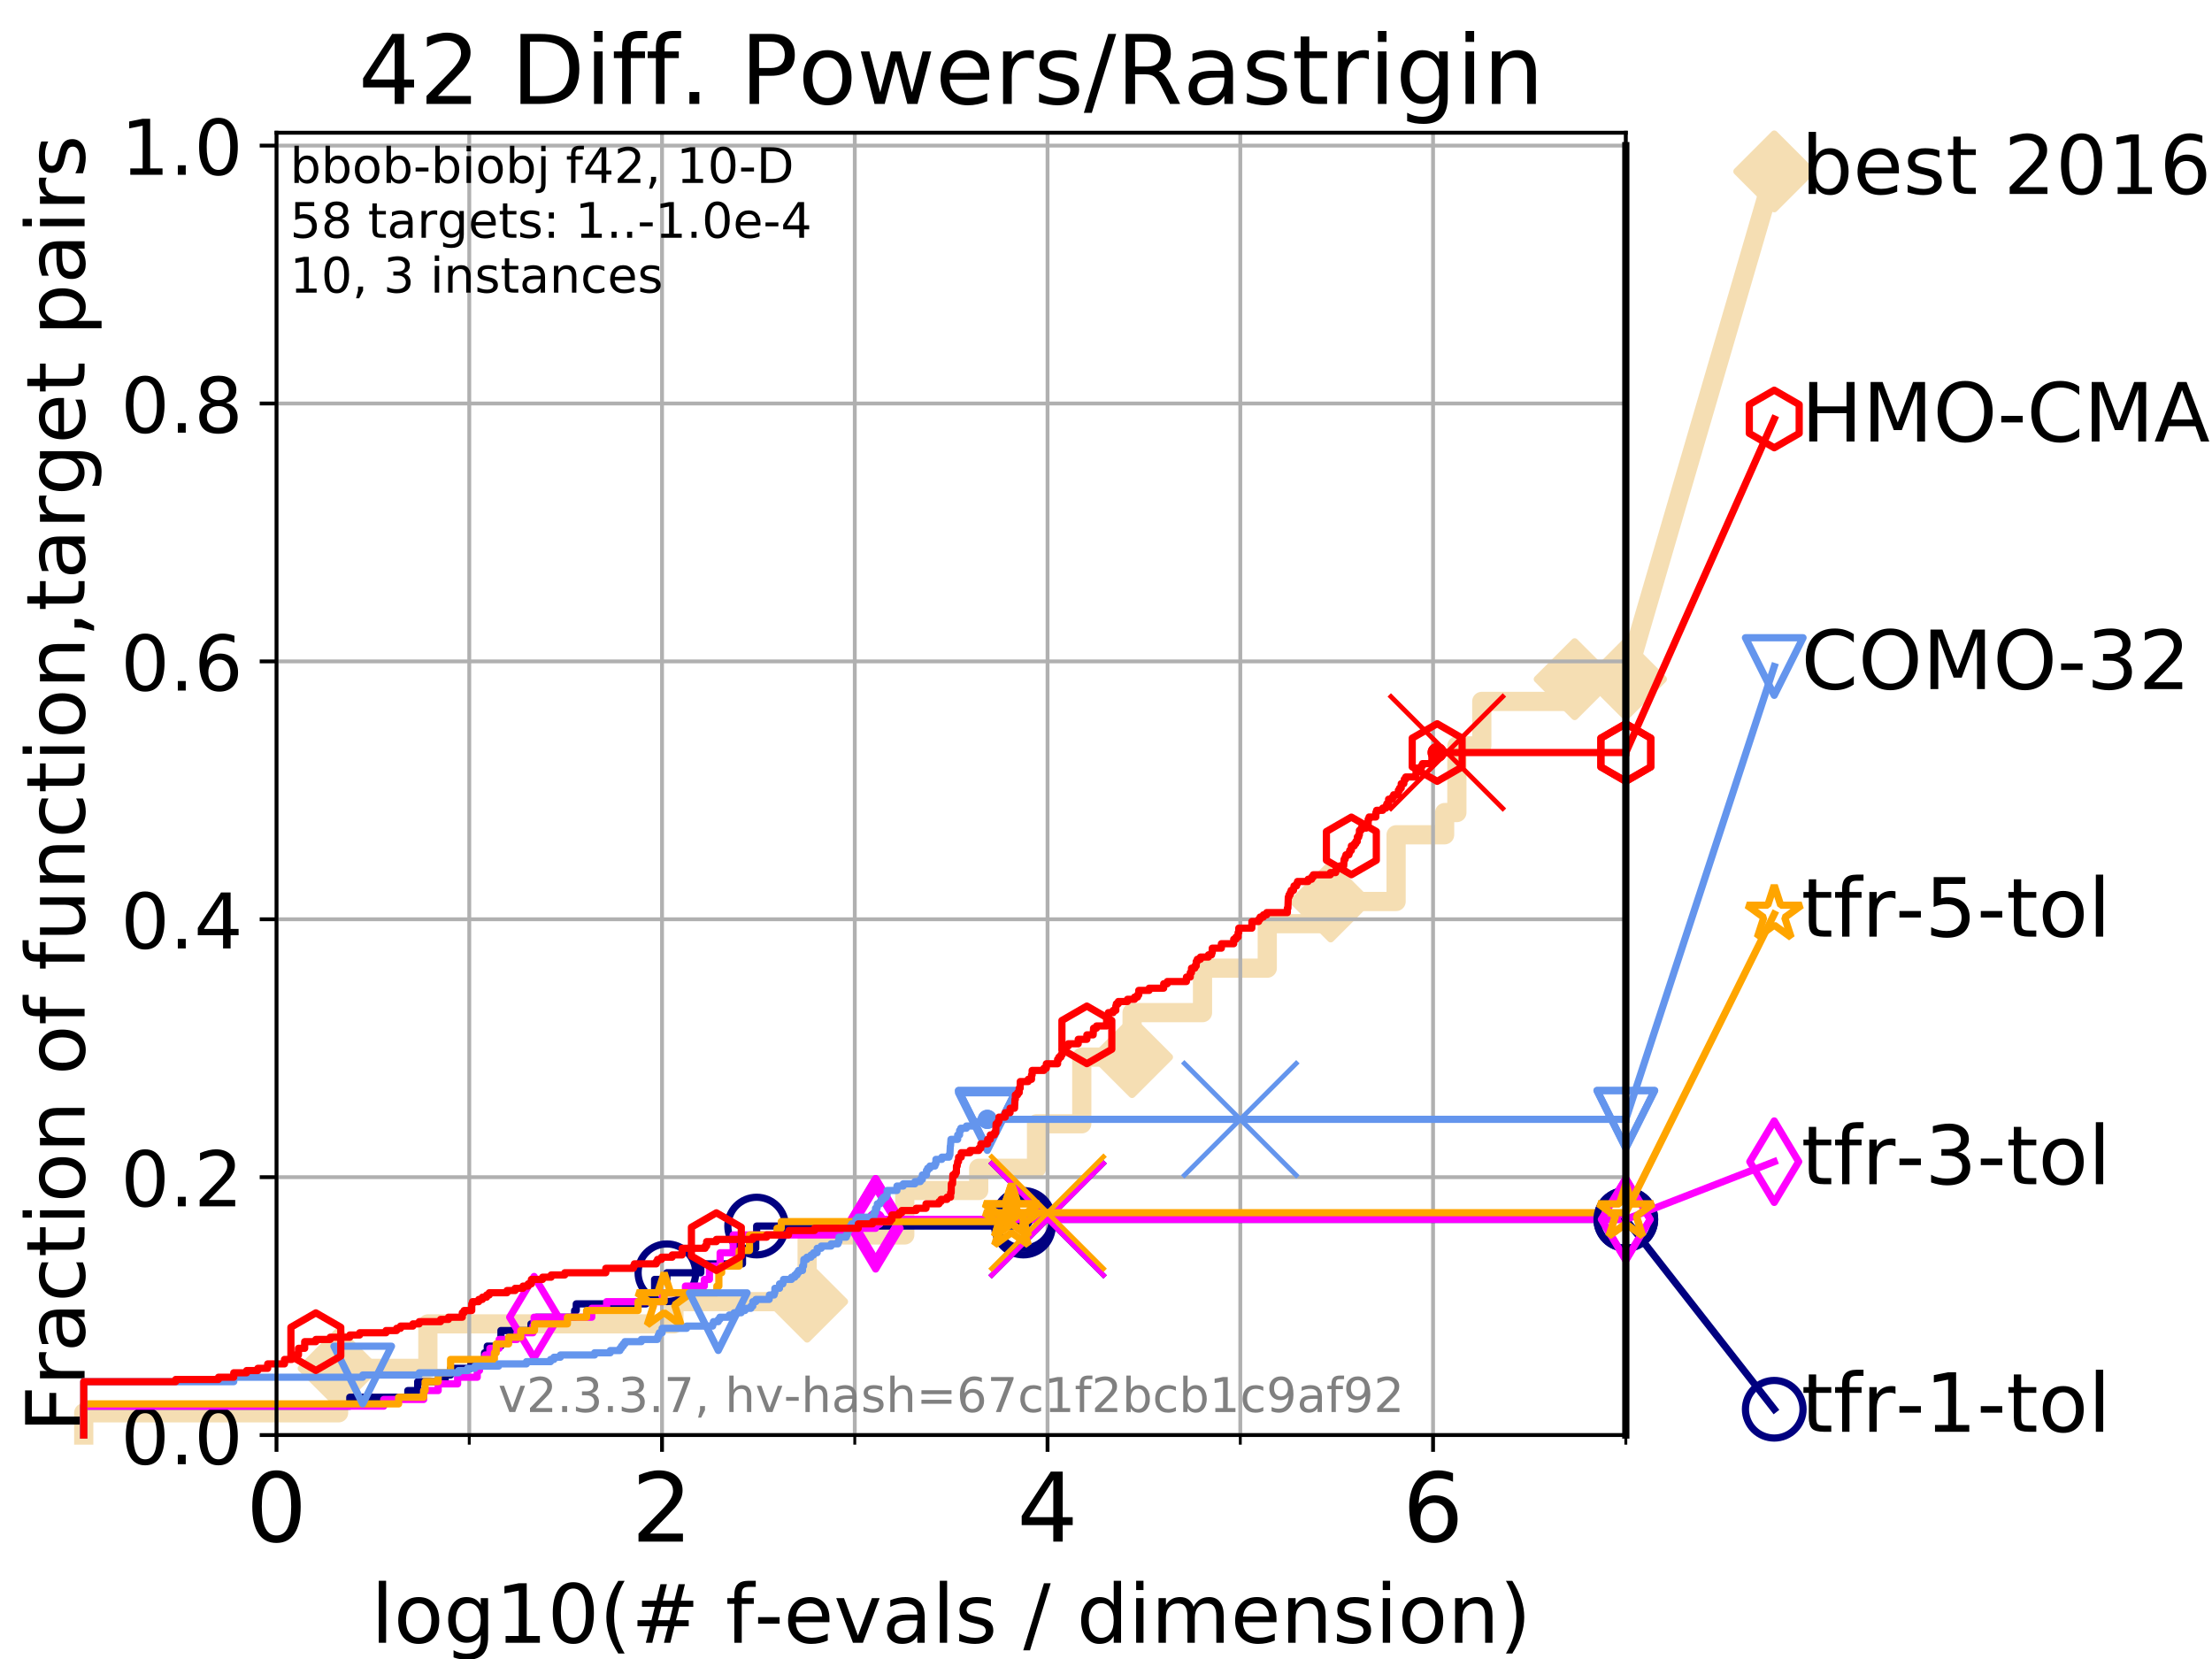 <?xml version="1.0" encoding="utf-8" standalone="no"?>
<!DOCTYPE svg PUBLIC "-//W3C//DTD SVG 1.1//EN"
  "http://www.w3.org/Graphics/SVG/1.1/DTD/svg11.dtd">
<!-- Created with matplotlib (https://matplotlib.org/) -->
<svg height="345.6pt" version="1.1" viewBox="0 0 460.8 345.6" width="460.8pt" xmlns="http://www.w3.org/2000/svg" xmlns:xlink="http://www.w3.org/1999/xlink">
 <defs>
  <style type="text/css">
*{stroke-linecap:butt;stroke-linejoin:round;}
  </style>
 </defs>
 <g id="figure_1">
  <g id="patch_1">
   <path d="M 0 345.6 
L 460.8 345.6 
L 460.8 0 
L 0 0 
z
" style="fill:#ffffff;"/>
  </g>
  <g id="axes_1">
   <g id="patch_2">
    <path d="M 57.6 298.944 
L 338.688 298.944 
L 338.688 27.648 
L 57.6 27.648 
z
" style="fill:#ffffff;"/>
   </g>
   <g id="line2d_1">
    <path d="M 17.445 298.944 
L 17.445 294.313 
L 70.539 294.313 
L 70.539 285.05 
L 89.135 285.05 
L 89.135 275.788 
L 140.394 275.788 
L 140.394 271.157 
L 168.141 271.157 
L 168.141 257.263 
L 188.481 257.263 
L 188.481 248.001 
L 203.884 248.001 
L 203.884 243.37 
L 215.925 243.37 
L 215.925 234.107 
L 225.353 234.107 
L 225.353 220.214 
L 235.833 220.214 
L 235.833 210.951 
L 250.504 210.951 
L 250.504 201.689 
L 263.995 201.689 
L 263.995 192.426 
L 277.204 192.426 
L 277.204 187.795 
L 290.835 187.795 
L 290.835 173.901 
L 300.942 173.901 
L 300.942 169.27 
L 303.493 169.27 
L 303.493 155.377 
L 308.683 155.377 
L 308.683 146.114 
L 328.029 146.114 
L 328.029 141.483 
L 338.688 141.483 
" style="fill:none;stroke:#f5deb3;stroke-linecap:square;stroke-width:4;"/>
   </g>
   <g id="line2d_2">
    <defs>
     <path d="M 0 7.778 
L 7.778 0 
L 0 -7.778 
L -7.778 0 
z
" id="mf457786339" style="stroke:#f5deb3;stroke-linejoin:miter;stroke-width:1.5;"/>
    </defs>
    <g>
     <use style="fill:#f5deb3;stroke:#f5deb3;stroke-linejoin:miter;stroke-width:1.5;" x="70.539" xlink:href="#mf457786339" y="285.05"/>
     <use style="fill:#f5deb3;stroke:#f5deb3;stroke-linejoin:miter;stroke-width:1.5;" x="168.141" xlink:href="#mf457786339" y="271.157"/>
     <use style="fill:#f5deb3;stroke:#f5deb3;stroke-linejoin:miter;stroke-width:1.5;" x="235.833" xlink:href="#mf457786339" y="220.214"/>
     <use style="fill:#f5deb3;stroke:#f5deb3;stroke-linejoin:miter;stroke-width:1.5;" x="277.204" xlink:href="#mf457786339" y="187.795"/>
     <use style="fill:#f5deb3;stroke:#f5deb3;stroke-linejoin:miter;stroke-width:1.5;" x="328.029" xlink:href="#mf457786339" y="141.483"/>
     <use style="fill:#f5deb3;stroke:#f5deb3;stroke-linejoin:miter;stroke-width:1.5;" x="338.688" xlink:href="#mf457786339" y="141.483"/>
    </g>
   </g>
   <g id="line2d_3">
    <path style="fill:none;stroke:#f5deb3;stroke-linecap:square;stroke-width:4;"/>
    <g/>
   </g>
   <g id="line2d_4">
    <path d="M 338.688 141.483 
L 369.608 35.706 
" style="fill:none;stroke:#f5deb3;stroke-linecap:square;stroke-width:4;"/>
    <g>
     <use style="fill:#f5deb3;stroke:#f5deb3;stroke-linejoin:miter;stroke-width:1.5;" x="338.688" xlink:href="#mf457786339" y="141.483"/>
     <use style="fill:#f5deb3;stroke:#f5deb3;stroke-linejoin:miter;stroke-width:1.5;" x="369.608" xlink:href="#mf457786339" y="35.706"/>
    </g>
   </g>
   <g id="matplotlib.axis_1">
    <g id="xtick_1">
     <g id="line2d_5">
      <path clip-path="url(#p2f6fb881b5)" d="M 57.6 298.944 
L 57.6 27.648 
" style="fill:none;stroke:#b0b0b0;stroke-linecap:square;stroke-width:0.8;"/>
     </g>
     <g id="line2d_6">
      <defs>
       <path d="M 0 0 
L 0 3.5 
" id="m62a13cce11" style="stroke:#000000;stroke-width:0.8;"/>
      </defs>
      <g>
       <use style="stroke:#000000;stroke-width:0.8;" x="57.6" xlink:href="#m62a13cce11" y="298.944"/>
      </g>
     </g>
     <g id="text_1">
      <!-- 0 -->
      <defs>
       <path d="M 31.781 66.406 
Q 24.172 66.406 20.328 58.906 
Q 16.5 51.422 16.5 36.375 
Q 16.5 21.391 20.328 13.891 
Q 24.172 6.391 31.781 6.391 
Q 39.453 6.391 43.281 13.891 
Q 47.125 21.391 47.125 36.375 
Q 47.125 51.422 43.281 58.906 
Q 39.453 66.406 31.781 66.406 
z
M 31.781 74.219 
Q 44.047 74.219 50.516 64.516 
Q 56.984 54.828 56.984 36.375 
Q 56.984 17.969 50.516 8.266 
Q 44.047 -1.422 31.781 -1.422 
Q 19.531 -1.422 13.062 8.266 
Q 6.594 17.969 6.594 36.375 
Q 6.594 54.828 13.062 64.516 
Q 19.531 74.219 31.781 74.219 
z
" id="DejaVuSans-48"/>
      </defs>
      <g transform="translate(51.237 321.141)scale(0.2 -0.2)">
       <use xlink:href="#DejaVuSans-48"/>
      </g>
     </g>
    </g>
    <g id="xtick_2">
     <g id="line2d_7">
      <path clip-path="url(#p2f6fb881b5)" d="M 137.911 298.944 
L 137.911 27.648 
" style="fill:none;stroke:#b0b0b0;stroke-linecap:square;stroke-width:0.8;"/>
     </g>
     <g id="line2d_8">
      <g>
       <use style="stroke:#000000;stroke-width:0.8;" x="137.911" xlink:href="#m62a13cce11" y="298.944"/>
      </g>
     </g>
     <g id="text_2">
      <!-- 2 -->
      <defs>
       <path d="M 19.188 8.297 
L 53.609 8.297 
L 53.609 0 
L 7.328 0 
L 7.328 8.297 
Q 12.938 14.109 22.625 23.891 
Q 32.328 33.688 34.812 36.531 
Q 39.547 41.844 41.422 45.531 
Q 43.312 49.219 43.312 52.781 
Q 43.312 58.594 39.234 62.25 
Q 35.156 65.922 28.609 65.922 
Q 23.969 65.922 18.812 64.312 
Q 13.672 62.703 7.812 59.422 
L 7.812 69.391 
Q 13.766 71.781 18.938 73 
Q 24.125 74.219 28.422 74.219 
Q 39.75 74.219 46.484 68.547 
Q 53.219 62.891 53.219 53.422 
Q 53.219 48.922 51.531 44.891 
Q 49.859 40.875 45.406 35.406 
Q 44.188 33.984 37.641 27.219 
Q 31.109 20.453 19.188 8.297 
z
" id="DejaVuSans-50"/>
      </defs>
      <g transform="translate(131.548 321.141)scale(0.2 -0.2)">
       <use xlink:href="#DejaVuSans-50"/>
      </g>
     </g>
    </g>
    <g id="xtick_3">
     <g id="line2d_9">
      <path clip-path="url(#p2f6fb881b5)" d="M 218.222 298.944 
L 218.222 27.648 
" style="fill:none;stroke:#b0b0b0;stroke-linecap:square;stroke-width:0.8;"/>
     </g>
     <g id="line2d_10">
      <g>
       <use style="stroke:#000000;stroke-width:0.8;" x="218.222" xlink:href="#m62a13cce11" y="298.944"/>
      </g>
     </g>
     <g id="text_3">
      <!-- 4 -->
      <defs>
       <path d="M 37.797 64.312 
L 12.891 25.391 
L 37.797 25.391 
z
M 35.203 72.906 
L 47.609 72.906 
L 47.609 25.391 
L 58.016 25.391 
L 58.016 17.188 
L 47.609 17.188 
L 47.609 0 
L 37.797 0 
L 37.797 17.188 
L 4.891 17.188 
L 4.891 26.703 
z
" id="DejaVuSans-52"/>
      </defs>
      <g transform="translate(211.859 321.141)scale(0.2 -0.2)">
       <use xlink:href="#DejaVuSans-52"/>
      </g>
     </g>
    </g>
    <g id="xtick_4">
     <g id="line2d_11">
      <path clip-path="url(#p2f6fb881b5)" d="M 298.533 298.944 
L 298.533 27.648 
" style="fill:none;stroke:#b0b0b0;stroke-linecap:square;stroke-width:0.8;"/>
     </g>
     <g id="line2d_12">
      <g>
       <use style="stroke:#000000;stroke-width:0.8;" x="298.533" xlink:href="#m62a13cce11" y="298.944"/>
      </g>
     </g>
     <g id="text_4">
      <!-- 6 -->
      <defs>
       <path d="M 33.016 40.375 
Q 26.375 40.375 22.484 35.828 
Q 18.609 31.297 18.609 23.391 
Q 18.609 15.531 22.484 10.953 
Q 26.375 6.391 33.016 6.391 
Q 39.656 6.391 43.531 10.953 
Q 47.406 15.531 47.406 23.391 
Q 47.406 31.297 43.531 35.828 
Q 39.656 40.375 33.016 40.375 
z
M 52.594 71.297 
L 52.594 62.312 
Q 48.875 64.062 45.094 64.984 
Q 41.312 65.922 37.594 65.922 
Q 27.828 65.922 22.672 59.328 
Q 17.531 52.734 16.797 39.406 
Q 19.672 43.656 24.016 45.922 
Q 28.375 48.188 33.594 48.188 
Q 44.578 48.188 50.953 41.516 
Q 57.328 34.859 57.328 23.391 
Q 57.328 12.156 50.688 5.359 
Q 44.047 -1.422 33.016 -1.422 
Q 20.359 -1.422 13.672 8.266 
Q 6.984 17.969 6.984 36.375 
Q 6.984 53.656 15.188 63.938 
Q 23.391 74.219 37.203 74.219 
Q 40.922 74.219 44.703 73.484 
Q 48.484 72.75 52.594 71.297 
z
" id="DejaVuSans-54"/>
      </defs>
      <g transform="translate(292.17 321.141)scale(0.2 -0.2)">
       <use xlink:href="#DejaVuSans-54"/>
      </g>
     </g>
    </g>
    <g id="xtick_5">
     <g id="line2d_13">
      <path clip-path="url(#p2f6fb881b5)" d="M 97.755 298.944 
L 97.755 27.648 
" style="fill:none;stroke:#b0b0b0;stroke-linecap:square;stroke-width:0.8;"/>
     </g>
     <g id="line2d_14">
      <defs>
       <path d="M 0 0 
L 0 2 
" id="m5e3aef810d" style="stroke:#000000;stroke-width:0.6;"/>
      </defs>
      <g>
       <use style="stroke:#000000;stroke-width:0.6;" x="97.755" xlink:href="#m5e3aef810d" y="298.944"/>
      </g>
     </g>
    </g>
    <g id="xtick_6">
     <g id="line2d_15">
      <path clip-path="url(#p2f6fb881b5)" d="M 178.066 298.944 
L 178.066 27.648 
" style="fill:none;stroke:#b0b0b0;stroke-linecap:square;stroke-width:0.8;"/>
     </g>
     <g id="line2d_16">
      <g>
       <use style="stroke:#000000;stroke-width:0.6;" x="178.066" xlink:href="#m5e3aef810d" y="298.944"/>
      </g>
     </g>
    </g>
    <g id="xtick_7">
     <g id="line2d_17">
      <path clip-path="url(#p2f6fb881b5)" d="M 258.377 298.944 
L 258.377 27.648 
" style="fill:none;stroke:#b0b0b0;stroke-linecap:square;stroke-width:0.8;"/>
     </g>
     <g id="line2d_18">
      <g>
       <use style="stroke:#000000;stroke-width:0.6;" x="258.377" xlink:href="#m5e3aef810d" y="298.944"/>
      </g>
     </g>
    </g>
    <g id="xtick_8">
     <g id="line2d_19">
      <path clip-path="url(#p2f6fb881b5)" d="M 338.688 298.944 
L 338.688 27.648 
" style="fill:none;stroke:#b0b0b0;stroke-linecap:square;stroke-width:0.8;"/>
     </g>
     <g id="line2d_20">
      <g>
       <use style="stroke:#000000;stroke-width:0.6;" x="338.688" xlink:href="#m5e3aef810d" y="298.944"/>
      </g>
     </g>
    </g>
    <g id="text_5">
     <!-- log10(# f-evals / dimension) -->
     <defs>
      <path d="M 9.422 75.984 
L 18.406 75.984 
L 18.406 0 
L 9.422 0 
z
" id="DejaVuSans-108"/>
      <path d="M 30.609 48.391 
Q 23.391 48.391 19.188 42.75 
Q 14.984 37.109 14.984 27.297 
Q 14.984 17.484 19.156 11.844 
Q 23.344 6.203 30.609 6.203 
Q 37.797 6.203 41.984 11.859 
Q 46.188 17.531 46.188 27.297 
Q 46.188 37.016 41.984 42.703 
Q 37.797 48.391 30.609 48.391 
z
M 30.609 56 
Q 42.328 56 49.016 48.375 
Q 55.719 40.766 55.719 27.297 
Q 55.719 13.875 49.016 6.219 
Q 42.328 -1.422 30.609 -1.422 
Q 18.844 -1.422 12.172 6.219 
Q 5.516 13.875 5.516 27.297 
Q 5.516 40.766 12.172 48.375 
Q 18.844 56 30.609 56 
z
" id="DejaVuSans-111"/>
      <path d="M 45.406 27.984 
Q 45.406 37.75 41.375 43.109 
Q 37.359 48.484 30.078 48.484 
Q 22.859 48.484 18.828 43.109 
Q 14.797 37.75 14.797 27.984 
Q 14.797 18.266 18.828 12.891 
Q 22.859 7.516 30.078 7.516 
Q 37.359 7.516 41.375 12.891 
Q 45.406 18.266 45.406 27.984 
z
M 54.391 6.781 
Q 54.391 -7.172 48.188 -13.984 
Q 42 -20.797 29.203 -20.797 
Q 24.469 -20.797 20.266 -20.094 
Q 16.062 -19.391 12.109 -17.922 
L 12.109 -9.188 
Q 16.062 -11.328 19.922 -12.344 
Q 23.781 -13.375 27.781 -13.375 
Q 36.625 -13.375 41.016 -8.766 
Q 45.406 -4.156 45.406 5.172 
L 45.406 9.625 
Q 42.625 4.781 38.281 2.391 
Q 33.938 0 27.875 0 
Q 17.828 0 11.672 7.656 
Q 5.516 15.328 5.516 27.984 
Q 5.516 40.672 11.672 48.328 
Q 17.828 56 27.875 56 
Q 33.938 56 38.281 53.609 
Q 42.625 51.219 45.406 46.391 
L 45.406 54.688 
L 54.391 54.688 
z
" id="DejaVuSans-103"/>
      <path d="M 12.406 8.297 
L 28.516 8.297 
L 28.516 63.922 
L 10.984 60.406 
L 10.984 69.391 
L 28.422 72.906 
L 38.281 72.906 
L 38.281 8.297 
L 54.391 8.297 
L 54.391 0 
L 12.406 0 
z
" id="DejaVuSans-49"/>
      <path d="M 31 75.875 
Q 24.469 64.656 21.281 53.656 
Q 18.109 42.672 18.109 31.391 
Q 18.109 20.125 21.312 9.062 
Q 24.516 -2 31 -13.188 
L 23.188 -13.188 
Q 15.875 -1.703 12.234 9.375 
Q 8.594 20.453 8.594 31.391 
Q 8.594 42.281 12.203 53.312 
Q 15.828 64.359 23.188 75.875 
z
" id="DejaVuSans-40"/>
      <path d="M 51.125 44 
L 36.922 44 
L 32.812 27.688 
L 47.125 27.688 
z
M 43.797 71.781 
L 38.719 51.516 
L 52.984 51.516 
L 58.109 71.781 
L 65.922 71.781 
L 60.891 51.516 
L 76.125 51.516 
L 76.125 44 
L 58.984 44 
L 54.984 27.688 
L 70.516 27.688 
L 70.516 20.219 
L 53.078 20.219 
L 48 0 
L 40.188 0 
L 45.219 20.219 
L 30.906 20.219 
L 25.875 0 
L 18.016 0 
L 23.094 20.219 
L 7.719 20.219 
L 7.719 27.688 
L 24.906 27.688 
L 29 44 
L 13.281 44 
L 13.281 51.516 
L 30.906 51.516 
L 35.891 71.781 
z
" id="DejaVuSans-35"/>
      <path id="DejaVuSans-32"/>
      <path d="M 37.109 75.984 
L 37.109 68.5 
L 28.516 68.5 
Q 23.688 68.5 21.797 66.547 
Q 19.922 64.594 19.922 59.516 
L 19.922 54.688 
L 34.719 54.688 
L 34.719 47.703 
L 19.922 47.703 
L 19.922 0 
L 10.891 0 
L 10.891 47.703 
L 2.297 47.703 
L 2.297 54.688 
L 10.891 54.688 
L 10.891 58.5 
Q 10.891 67.625 15.141 71.797 
Q 19.391 75.984 28.609 75.984 
z
" id="DejaVuSans-102"/>
      <path d="M 4.891 31.391 
L 31.203 31.391 
L 31.203 23.391 
L 4.891 23.391 
z
" id="DejaVuSans-45"/>
      <path d="M 56.203 29.594 
L 56.203 25.203 
L 14.891 25.203 
Q 15.484 15.922 20.484 11.062 
Q 25.484 6.203 34.422 6.203 
Q 39.594 6.203 44.453 7.469 
Q 49.312 8.734 54.109 11.281 
L 54.109 2.781 
Q 49.266 0.734 44.188 -0.344 
Q 39.109 -1.422 33.891 -1.422 
Q 20.797 -1.422 13.156 6.188 
Q 5.516 13.812 5.516 26.812 
Q 5.516 40.234 12.766 48.109 
Q 20.016 56 32.328 56 
Q 43.359 56 49.781 48.891 
Q 56.203 41.797 56.203 29.594 
z
M 47.219 32.234 
Q 47.125 39.594 43.094 43.984 
Q 39.062 48.391 32.422 48.391 
Q 24.906 48.391 20.391 44.141 
Q 15.875 39.891 15.188 32.172 
z
" id="DejaVuSans-101"/>
      <path d="M 2.984 54.688 
L 12.5 54.688 
L 29.594 8.797 
L 46.688 54.688 
L 56.203 54.688 
L 35.688 0 
L 23.484 0 
z
" id="DejaVuSans-118"/>
      <path d="M 34.281 27.484 
Q 23.391 27.484 19.188 25 
Q 14.984 22.516 14.984 16.5 
Q 14.984 11.719 18.141 8.906 
Q 21.297 6.109 26.703 6.109 
Q 34.188 6.109 38.703 11.406 
Q 43.219 16.703 43.219 25.484 
L 43.219 27.484 
z
M 52.203 31.203 
L 52.203 0 
L 43.219 0 
L 43.219 8.297 
Q 40.141 3.328 35.547 0.953 
Q 30.953 -1.422 24.312 -1.422 
Q 15.922 -1.422 10.953 3.297 
Q 6 8.016 6 15.922 
Q 6 25.141 12.172 29.828 
Q 18.359 34.516 30.609 34.516 
L 43.219 34.516 
L 43.219 35.406 
Q 43.219 41.609 39.141 45 
Q 35.062 48.391 27.688 48.391 
Q 23 48.391 18.547 47.266 
Q 14.109 46.141 10.016 43.891 
L 10.016 52.203 
Q 14.938 54.109 19.578 55.047 
Q 24.219 56 28.609 56 
Q 40.484 56 46.344 49.844 
Q 52.203 43.703 52.203 31.203 
z
" id="DejaVuSans-97"/>
      <path d="M 44.281 53.078 
L 44.281 44.578 
Q 40.484 46.531 36.375 47.5 
Q 32.281 48.484 27.875 48.484 
Q 21.188 48.484 17.844 46.438 
Q 14.5 44.391 14.5 40.281 
Q 14.5 37.156 16.891 35.375 
Q 19.281 33.594 26.516 31.984 
L 29.594 31.297 
Q 39.156 29.25 43.188 25.516 
Q 47.219 21.781 47.219 15.094 
Q 47.219 7.469 41.188 3.016 
Q 35.156 -1.422 24.609 -1.422 
Q 20.219 -1.422 15.453 -0.562 
Q 10.688 0.297 5.422 2 
L 5.422 11.281 
Q 10.406 8.688 15.234 7.391 
Q 20.062 6.109 24.812 6.109 
Q 31.156 6.109 34.562 8.281 
Q 37.984 10.453 37.984 14.406 
Q 37.984 18.062 35.516 20.016 
Q 33.062 21.969 24.703 23.781 
L 21.578 24.516 
Q 13.234 26.266 9.516 29.906 
Q 5.812 33.547 5.812 39.891 
Q 5.812 47.609 11.281 51.797 
Q 16.75 56 26.812 56 
Q 31.781 56 36.172 55.266 
Q 40.578 54.547 44.281 53.078 
z
" id="DejaVuSans-115"/>
      <path d="M 25.391 72.906 
L 33.688 72.906 
L 8.297 -9.281 
L 0 -9.281 
z
" id="DejaVuSans-47"/>
      <path d="M 45.406 46.391 
L 45.406 75.984 
L 54.391 75.984 
L 54.391 0 
L 45.406 0 
L 45.406 8.203 
Q 42.578 3.328 38.25 0.953 
Q 33.938 -1.422 27.875 -1.422 
Q 17.969 -1.422 11.734 6.484 
Q 5.516 14.406 5.516 27.297 
Q 5.516 40.188 11.734 48.094 
Q 17.969 56 27.875 56 
Q 33.938 56 38.25 53.625 
Q 42.578 51.266 45.406 46.391 
z
M 14.797 27.297 
Q 14.797 17.391 18.875 11.75 
Q 22.953 6.109 30.078 6.109 
Q 37.203 6.109 41.297 11.75 
Q 45.406 17.391 45.406 27.297 
Q 45.406 37.203 41.297 42.844 
Q 37.203 48.484 30.078 48.484 
Q 22.953 48.484 18.875 42.844 
Q 14.797 37.203 14.797 27.297 
z
" id="DejaVuSans-100"/>
      <path d="M 9.422 54.688 
L 18.406 54.688 
L 18.406 0 
L 9.422 0 
z
M 9.422 75.984 
L 18.406 75.984 
L 18.406 64.594 
L 9.422 64.594 
z
" id="DejaVuSans-105"/>
      <path d="M 52 44.188 
Q 55.375 50.25 60.062 53.125 
Q 64.75 56 71.094 56 
Q 79.641 56 84.281 50.016 
Q 88.922 44.047 88.922 33.016 
L 88.922 0 
L 79.891 0 
L 79.891 32.719 
Q 79.891 40.578 77.094 44.375 
Q 74.312 48.188 68.609 48.188 
Q 61.625 48.188 57.562 43.547 
Q 53.516 38.922 53.516 30.906 
L 53.516 0 
L 44.484 0 
L 44.484 32.719 
Q 44.484 40.625 41.703 44.406 
Q 38.922 48.188 33.109 48.188 
Q 26.219 48.188 22.156 43.531 
Q 18.109 38.875 18.109 30.906 
L 18.109 0 
L 9.078 0 
L 9.078 54.688 
L 18.109 54.688 
L 18.109 46.188 
Q 21.188 51.219 25.484 53.609 
Q 29.781 56 35.688 56 
Q 41.656 56 45.828 52.969 
Q 50 49.953 52 44.188 
z
" id="DejaVuSans-109"/>
      <path d="M 54.891 33.016 
L 54.891 0 
L 45.906 0 
L 45.906 32.719 
Q 45.906 40.484 42.875 44.328 
Q 39.844 48.188 33.797 48.188 
Q 26.516 48.188 22.312 43.547 
Q 18.109 38.922 18.109 30.906 
L 18.109 0 
L 9.078 0 
L 9.078 54.688 
L 18.109 54.688 
L 18.109 46.188 
Q 21.344 51.125 25.703 53.562 
Q 30.078 56 35.797 56 
Q 45.219 56 50.047 50.172 
Q 54.891 44.344 54.891 33.016 
z
" id="DejaVuSans-110"/>
      <path d="M 8.016 75.875 
L 15.828 75.875 
Q 23.141 64.359 26.781 53.312 
Q 30.422 42.281 30.422 31.391 
Q 30.422 20.453 26.781 9.375 
Q 23.141 -1.703 15.828 -13.188 
L 8.016 -13.188 
Q 14.5 -2 17.703 9.062 
Q 20.906 20.125 20.906 31.391 
Q 20.906 42.672 17.703 53.656 
Q 14.5 64.656 8.016 75.875 
z
" id="DejaVuSans-41"/>
     </defs>
     <g transform="translate(77.303 342.218)scale(0.17 -0.17)">
      <use xlink:href="#DejaVuSans-108"/>
      <use x="27.783" xlink:href="#DejaVuSans-111"/>
      <use x="88.965" xlink:href="#DejaVuSans-103"/>
      <use x="152.441" xlink:href="#DejaVuSans-49"/>
      <use x="216.064" xlink:href="#DejaVuSans-48"/>
      <use x="279.688" xlink:href="#DejaVuSans-40"/>
      <use x="318.701" xlink:href="#DejaVuSans-35"/>
      <use x="402.49" xlink:href="#DejaVuSans-32"/>
      <use x="434.277" xlink:href="#DejaVuSans-102"/>
      <use x="469.404" xlink:href="#DejaVuSans-45"/>
      <use x="505.488" xlink:href="#DejaVuSans-101"/>
      <use x="567.012" xlink:href="#DejaVuSans-118"/>
      <use x="626.191" xlink:href="#DejaVuSans-97"/>
      <use x="687.471" xlink:href="#DejaVuSans-108"/>
      <use x="715.254" xlink:href="#DejaVuSans-115"/>
      <use x="767.354" xlink:href="#DejaVuSans-32"/>
      <use x="799.141" xlink:href="#DejaVuSans-47"/>
      <use x="832.832" xlink:href="#DejaVuSans-32"/>
      <use x="864.619" xlink:href="#DejaVuSans-100"/>
      <use x="928.096" xlink:href="#DejaVuSans-105"/>
      <use x="955.879" xlink:href="#DejaVuSans-109"/>
      <use x="1053.291" xlink:href="#DejaVuSans-101"/>
      <use x="1114.814" xlink:href="#DejaVuSans-110"/>
      <use x="1178.193" xlink:href="#DejaVuSans-115"/>
      <use x="1230.293" xlink:href="#DejaVuSans-105"/>
      <use x="1258.076" xlink:href="#DejaVuSans-111"/>
      <use x="1319.258" xlink:href="#DejaVuSans-110"/>
      <use x="1382.637" xlink:href="#DejaVuSans-41"/>
     </g>
    </g>
   </g>
   <g id="matplotlib.axis_2">
    <g id="ytick_1">
     <g id="line2d_21">
      <path clip-path="url(#p2f6fb881b5)" d="M 57.6 298.944 
L 338.688 298.944 
" style="fill:none;stroke:#b0b0b0;stroke-linecap:square;stroke-width:0.8;"/>
     </g>
     <g id="line2d_22">
      <defs>
       <path d="M 0 0 
L -3.5 0 
" id="m2e50feacee" style="stroke:#000000;stroke-width:0.8;"/>
      </defs>
      <g>
       <use style="stroke:#000000;stroke-width:0.8;" x="57.6" xlink:href="#m2e50feacee" y="298.944"/>
      </g>
     </g>
     <g id="text_6">
      <!-- 0.0 -->
      <defs>
       <path d="M 10.688 12.406 
L 21 12.406 
L 21 0 
L 10.688 0 
z
" id="DejaVuSans-46"/>
      </defs>
      <g transform="translate(25.155 305.023)scale(0.16 -0.16)">
       <use xlink:href="#DejaVuSans-48"/>
       <use x="63.623" xlink:href="#DejaVuSans-46"/>
       <use x="95.41" xlink:href="#DejaVuSans-48"/>
      </g>
     </g>
    </g>
    <g id="ytick_2">
     <g id="line2d_23">
      <path clip-path="url(#p2f6fb881b5)" d="M 57.6 245.222 
L 338.688 245.222 
" style="fill:none;stroke:#b0b0b0;stroke-linecap:square;stroke-width:0.8;"/>
     </g>
     <g id="line2d_24">
      <g>
       <use style="stroke:#000000;stroke-width:0.8;" x="57.6" xlink:href="#m2e50feacee" y="245.222"/>
      </g>
     </g>
     <g id="text_7">
      <!-- 0.2 -->
      <g transform="translate(25.155 251.301)scale(0.16 -0.16)">
       <use xlink:href="#DejaVuSans-48"/>
       <use x="63.623" xlink:href="#DejaVuSans-46"/>
       <use x="95.41" xlink:href="#DejaVuSans-50"/>
      </g>
     </g>
    </g>
    <g id="ytick_3">
     <g id="line2d_25">
      <path clip-path="url(#p2f6fb881b5)" d="M 57.6 191.5 
L 338.688 191.5 
" style="fill:none;stroke:#b0b0b0;stroke-linecap:square;stroke-width:0.8;"/>
     </g>
     <g id="line2d_26">
      <g>
       <use style="stroke:#000000;stroke-width:0.8;" x="57.6" xlink:href="#m2e50feacee" y="191.5"/>
      </g>
     </g>
     <g id="text_8">
      <!-- 0.4 -->
      <g transform="translate(25.155 197.579)scale(0.16 -0.16)">
       <use xlink:href="#DejaVuSans-48"/>
       <use x="63.623" xlink:href="#DejaVuSans-46"/>
       <use x="95.41" xlink:href="#DejaVuSans-52"/>
      </g>
     </g>
    </g>
    <g id="ytick_4">
     <g id="line2d_27">
      <path clip-path="url(#p2f6fb881b5)" d="M 57.6 137.778 
L 338.688 137.778 
" style="fill:none;stroke:#b0b0b0;stroke-linecap:square;stroke-width:0.8;"/>
     </g>
     <g id="line2d_28">
      <g>
       <use style="stroke:#000000;stroke-width:0.8;" x="57.6" xlink:href="#m2e50feacee" y="137.778"/>
      </g>
     </g>
     <g id="text_9">
      <!-- 0.6 -->
      <g transform="translate(25.155 143.857)scale(0.16 -0.16)">
       <use xlink:href="#DejaVuSans-48"/>
       <use x="63.623" xlink:href="#DejaVuSans-46"/>
       <use x="95.41" xlink:href="#DejaVuSans-54"/>
      </g>
     </g>
    </g>
    <g id="ytick_5">
     <g id="line2d_29">
      <path clip-path="url(#p2f6fb881b5)" d="M 57.6 84.056 
L 338.688 84.056 
" style="fill:none;stroke:#b0b0b0;stroke-linecap:square;stroke-width:0.8;"/>
     </g>
     <g id="line2d_30">
      <g>
       <use style="stroke:#000000;stroke-width:0.8;" x="57.6" xlink:href="#m2e50feacee" y="84.056"/>
      </g>
     </g>
     <g id="text_10">
      <!-- 0.8 -->
      <defs>
       <path d="M 31.781 34.625 
Q 24.75 34.625 20.719 30.859 
Q 16.703 27.094 16.703 20.516 
Q 16.703 13.922 20.719 10.156 
Q 24.75 6.391 31.781 6.391 
Q 38.812 6.391 42.859 10.172 
Q 46.922 13.969 46.922 20.516 
Q 46.922 27.094 42.891 30.859 
Q 38.875 34.625 31.781 34.625 
z
M 21.922 38.812 
Q 15.578 40.375 12.031 44.719 
Q 8.5 49.078 8.5 55.328 
Q 8.5 64.062 14.719 69.141 
Q 20.953 74.219 31.781 74.219 
Q 42.672 74.219 48.875 69.141 
Q 55.078 64.062 55.078 55.328 
Q 55.078 49.078 51.531 44.719 
Q 48 40.375 41.703 38.812 
Q 48.828 37.156 52.797 32.312 
Q 56.781 27.484 56.781 20.516 
Q 56.781 9.906 50.312 4.234 
Q 43.844 -1.422 31.781 -1.422 
Q 19.734 -1.422 13.25 4.234 
Q 6.781 9.906 6.781 20.516 
Q 6.781 27.484 10.781 32.312 
Q 14.797 37.156 21.922 38.812 
z
M 18.312 54.391 
Q 18.312 48.734 21.844 45.562 
Q 25.391 42.391 31.781 42.391 
Q 38.141 42.391 41.719 45.562 
Q 45.312 48.734 45.312 54.391 
Q 45.312 60.062 41.719 63.234 
Q 38.141 66.406 31.781 66.406 
Q 25.391 66.406 21.844 63.234 
Q 18.312 60.062 18.312 54.391 
z
" id="DejaVuSans-56"/>
      </defs>
      <g transform="translate(25.155 90.135)scale(0.16 -0.16)">
       <use xlink:href="#DejaVuSans-48"/>
       <use x="63.623" xlink:href="#DejaVuSans-46"/>
       <use x="95.41" xlink:href="#DejaVuSans-56"/>
      </g>
     </g>
    </g>
    <g id="ytick_6">
     <g id="line2d_31">
      <path clip-path="url(#p2f6fb881b5)" d="M 57.6 30.334 
L 338.688 30.334 
" style="fill:none;stroke:#b0b0b0;stroke-linecap:square;stroke-width:0.8;"/>
     </g>
     <g id="line2d_32">
      <g>
       <use style="stroke:#000000;stroke-width:0.8;" x="57.6" xlink:href="#m2e50feacee" y="30.334"/>
      </g>
     </g>
     <g id="text_11">
      <!-- 1.0 -->
      <g transform="translate(25.155 36.413)scale(0.16 -0.16)">
       <use xlink:href="#DejaVuSans-49"/>
       <use x="63.623" xlink:href="#DejaVuSans-46"/>
       <use x="95.41" xlink:href="#DejaVuSans-48"/>
      </g>
     </g>
    </g>
    <g id="text_12">
     <!-- Fraction of function,target pairs -->
     <defs>
      <path d="M 9.812 72.906 
L 51.703 72.906 
L 51.703 64.594 
L 19.672 64.594 
L 19.672 43.109 
L 48.578 43.109 
L 48.578 34.812 
L 19.672 34.812 
L 19.672 0 
L 9.812 0 
z
" id="DejaVuSans-70"/>
      <path d="M 41.109 46.297 
Q 39.594 47.172 37.812 47.578 
Q 36.031 48 33.891 48 
Q 26.266 48 22.188 43.047 
Q 18.109 38.094 18.109 28.812 
L 18.109 0 
L 9.078 0 
L 9.078 54.688 
L 18.109 54.688 
L 18.109 46.188 
Q 20.953 51.172 25.484 53.578 
Q 30.031 56 36.531 56 
Q 37.453 56 38.578 55.875 
Q 39.703 55.766 41.062 55.516 
z
" id="DejaVuSans-114"/>
      <path d="M 48.781 52.594 
L 48.781 44.188 
Q 44.969 46.297 41.141 47.344 
Q 37.312 48.391 33.406 48.391 
Q 24.656 48.391 19.812 42.844 
Q 14.984 37.312 14.984 27.297 
Q 14.984 17.281 19.812 11.734 
Q 24.656 6.203 33.406 6.203 
Q 37.312 6.203 41.141 7.25 
Q 44.969 8.297 48.781 10.406 
L 48.781 2.094 
Q 45.016 0.344 40.984 -0.531 
Q 36.969 -1.422 32.422 -1.422 
Q 20.062 -1.422 12.781 6.344 
Q 5.516 14.109 5.516 27.297 
Q 5.516 40.672 12.859 48.328 
Q 20.219 56 33.016 56 
Q 37.156 56 41.109 55.141 
Q 45.062 54.297 48.781 52.594 
z
" id="DejaVuSans-99"/>
      <path d="M 18.312 70.219 
L 18.312 54.688 
L 36.812 54.688 
L 36.812 47.703 
L 18.312 47.703 
L 18.312 18.016 
Q 18.312 11.328 20.141 9.422 
Q 21.969 7.516 27.594 7.516 
L 36.812 7.516 
L 36.812 0 
L 27.594 0 
Q 17.188 0 13.234 3.875 
Q 9.281 7.766 9.281 18.016 
L 9.281 47.703 
L 2.688 47.703 
L 2.688 54.688 
L 9.281 54.688 
L 9.281 70.219 
z
" id="DejaVuSans-116"/>
      <path d="M 8.5 21.578 
L 8.5 54.688 
L 17.484 54.688 
L 17.484 21.922 
Q 17.484 14.156 20.5 10.266 
Q 23.531 6.391 29.594 6.391 
Q 36.859 6.391 41.078 11.031 
Q 45.312 15.672 45.312 23.688 
L 45.312 54.688 
L 54.297 54.688 
L 54.297 0 
L 45.312 0 
L 45.312 8.406 
Q 42.047 3.422 37.719 1 
Q 33.406 -1.422 27.688 -1.422 
Q 18.266 -1.422 13.375 4.438 
Q 8.5 10.297 8.5 21.578 
z
M 31.109 56 
z
" id="DejaVuSans-117"/>
      <path d="M 11.719 12.406 
L 22.016 12.406 
L 22.016 4 
L 14.016 -11.625 
L 7.719 -11.625 
L 11.719 4 
z
" id="DejaVuSans-44"/>
      <path d="M 18.109 8.203 
L 18.109 -20.797 
L 9.078 -20.797 
L 9.078 54.688 
L 18.109 54.688 
L 18.109 46.391 
Q 20.953 51.266 25.266 53.625 
Q 29.594 56 35.594 56 
Q 45.562 56 51.781 48.094 
Q 58.016 40.188 58.016 27.297 
Q 58.016 14.406 51.781 6.484 
Q 45.562 -1.422 35.594 -1.422 
Q 29.594 -1.422 25.266 0.953 
Q 20.953 3.328 18.109 8.203 
z
M 48.688 27.297 
Q 48.688 37.203 44.609 42.844 
Q 40.531 48.484 33.406 48.484 
Q 26.266 48.484 22.188 42.844 
Q 18.109 37.203 18.109 27.297 
Q 18.109 17.391 22.188 11.75 
Q 26.266 6.109 33.406 6.109 
Q 40.531 6.109 44.609 11.75 
Q 48.688 17.391 48.688 27.297 
z
" id="DejaVuSans-112"/>
     </defs>
     <g transform="translate(17.62 298.435)rotate(-90)scale(0.17 -0.17)">
      <use xlink:href="#DejaVuSans-70"/>
      <use x="57.41" xlink:href="#DejaVuSans-114"/>
      <use x="98.523" xlink:href="#DejaVuSans-97"/>
      <use x="159.803" xlink:href="#DejaVuSans-99"/>
      <use x="214.783" xlink:href="#DejaVuSans-116"/>
      <use x="253.992" xlink:href="#DejaVuSans-105"/>
      <use x="281.775" xlink:href="#DejaVuSans-111"/>
      <use x="342.957" xlink:href="#DejaVuSans-110"/>
      <use x="406.336" xlink:href="#DejaVuSans-32"/>
      <use x="438.123" xlink:href="#DejaVuSans-111"/>
      <use x="499.305" xlink:href="#DejaVuSans-102"/>
      <use x="534.51" xlink:href="#DejaVuSans-32"/>
      <use x="566.297" xlink:href="#DejaVuSans-102"/>
      <use x="601.502" xlink:href="#DejaVuSans-117"/>
      <use x="664.881" xlink:href="#DejaVuSans-110"/>
      <use x="728.26" xlink:href="#DejaVuSans-99"/>
      <use x="783.24" xlink:href="#DejaVuSans-116"/>
      <use x="822.449" xlink:href="#DejaVuSans-105"/>
      <use x="850.232" xlink:href="#DejaVuSans-111"/>
      <use x="911.414" xlink:href="#DejaVuSans-110"/>
      <use x="974.793" xlink:href="#DejaVuSans-44"/>
      <use x="1006.58" xlink:href="#DejaVuSans-116"/>
      <use x="1045.789" xlink:href="#DejaVuSans-97"/>
      <use x="1107.068" xlink:href="#DejaVuSans-114"/>
      <use x="1148.166" xlink:href="#DejaVuSans-103"/>
      <use x="1211.643" xlink:href="#DejaVuSans-101"/>
      <use x="1273.166" xlink:href="#DejaVuSans-116"/>
      <use x="1312.375" xlink:href="#DejaVuSans-32"/>
      <use x="1344.162" xlink:href="#DejaVuSans-112"/>
      <use x="1407.639" xlink:href="#DejaVuSans-97"/>
      <use x="1468.918" xlink:href="#DejaVuSans-105"/>
      <use x="1496.701" xlink:href="#DejaVuSans-114"/>
      <use x="1537.814" xlink:href="#DejaVuSans-115"/>
     </g>
    </g>
   </g>
   <g id="line2d_33">
    <defs>
     <path d="M 0 1.5 
C 0.398 1.5 0.779 1.342 1.061 1.061 
C 1.342 0.779 1.5 0.398 1.5 0 
C 1.5 -0.398 1.342 -0.779 1.061 -1.061 
C 0.779 -1.342 0.398 -1.5 0 -1.5 
C -0.398 -1.5 -0.779 -1.342 -1.061 -1.061 
C -1.342 -0.779 -1.5 -0.398 -1.5 0 
C -1.5 0.398 -1.342 0.779 -1.061 1.061 
C -0.779 1.342 -0.398 1.5 0 1.5 
z
" id="m7568e05c09" style="stroke:#f5deb3;"/>
    </defs>
    <g>
     <use style="fill:#f5deb3;stroke:#f5deb3;" x="328.029" xlink:href="#m7568e05c09" y="141.483"/>
     <use style="fill:#f5deb3;stroke:#f5deb3;" x="328.029" xlink:href="#m7568e05c09" y="141.483"/>
    </g>
   </g>
   <g id="line2d_34">
    <defs>
     <path d="M 0 1.5 
C 0.398 1.5 0.779 1.342 1.061 1.061 
C 1.342 0.779 1.5 0.398 1.5 0 
C 1.5 -0.398 1.342 -0.779 1.061 -1.061 
C 0.779 -1.342 0.398 -1.5 0 -1.5 
C -0.398 -1.5 -0.779 -1.342 -1.061 -1.061 
C -1.342 -0.779 -1.5 -0.398 -1.5 0 
C -1.5 0.398 -1.342 0.779 -1.061 1.061 
C -0.779 1.342 -0.398 1.5 0 1.5 
z
" id="mf38a655521" style="stroke:#000080;"/>
    </defs>
    <g>
     <use style="fill:#000080;stroke:#000080;" x="213.202" xlink:href="#mf38a655521" y="254.021"/>
     <use style="fill:#000080;stroke:#000080;" x="213.202" xlink:href="#mf38a655521" y="254.021"/>
    </g>
   </g>
   <g id="line2d_35">
    <path d="M 17.445 298.944 
L 17.445 292.923 
L 72.868 292.923 
L 72.868 291.071 
L 84.956 291.071 
L 84.956 289.682 
L 87.01 289.682 
L 87.01 287.829 
L 92.738 287.829 
L 92.738 286.44 
L 93.864 286.44 
L 93.864 285.05 
L 98.101 285.05 
L 98.101 283.661 
L 100.935 283.661 
L 100.935 281.809 
L 101.507 281.809 
L 101.507 280.419 
L 104.355 280.419 
L 104.355 277.177 
L 110.611 277.177 
L 110.611 275.788 
L 111.742 275.788 
L 111.742 274.399 
L 119.702 274.399 
L 119.702 273.009 
L 120.045 273.009 
L 120.045 271.62 
L 134.619 271.62 
L 134.619 269.767 
L 136.362 269.767 
L 136.362 266.526 
L 138.927 266.526 
L 138.927 265.136 
L 145.998 265.136 
L 145.998 263.284 
L 154.675 263.284 
L 154.675 260.042 
L 157.438 260.042 
L 157.438 257.263 
L 157.625 257.263 
L 157.625 255.411 
L 213.202 255.411 
L 213.202 254.021 
L 338.688 254.021 
" style="fill:none;stroke:#000080;stroke-linecap:square;stroke-width:1.5;"/>
   </g>
   <g id="line2d_36">
    <defs>
     <path d="M 0 6 
C 1.591 6 3.117 5.368 4.243 4.243 
C 5.368 3.117 6 1.591 6 0 
C 6 -1.591 5.368 -3.117 4.243 -4.243 
C 3.117 -5.368 1.591 -6 0 -6 
C -1.591 -6 -3.117 -5.368 -4.243 -4.243 
C -5.368 -3.117 -6 -1.591 -6 0 
C -6 1.591 -5.368 3.117 -4.243 4.243 
C -3.117 5.368 -1.591 6 0 6 
z
" id="m9e051fe885" style="stroke:#000080;stroke-width:1.5;"/>
    </defs>
    <g>
     <use style="fill-opacity:0;stroke:#000080;stroke-width:1.5;" x="138.927" xlink:href="#m9e051fe885" y="265.136"/>
     <use style="fill-opacity:0;stroke:#000080;stroke-width:1.5;" x="157.625" xlink:href="#m9e051fe885" y="255.411"/>
     <use style="fill-opacity:0;stroke:#000080;stroke-width:1.5;" x="213.202" xlink:href="#m9e051fe885" y="255.411"/>
     <use style="fill-opacity:0;stroke:#000080;stroke-width:1.5;" x="213.202" xlink:href="#m9e051fe885" y="254.021"/>
     <use style="fill-opacity:0;stroke:#000080;stroke-width:1.5;" x="338.688" xlink:href="#m9e051fe885" y="254.021"/>
    </g>
   </g>
   <g id="line2d_37">
    <path style="fill:none;stroke:#000080;stroke-linecap:square;stroke-width:1.5;"/>
    <g/>
   </g>
   <g id="line2d_38">
    <path clip-path="url(#p2f6fb881b5)" d="M 218.223 254.021 
" style="fill:none;stroke:#000080;stroke-linecap:square;stroke-width:1.5;"/>
    <defs>
     <path d="M -12 12 
L 12 -12 
M -12 -12 
L 12 12 
" id="m41d74eac45" style="stroke:#000080;"/>
    </defs>
    <g clip-path="url(#p2f6fb881b5)">
     <use style="fill:#000080;stroke:#000080;" x="218.223" xlink:href="#m41d74eac45" y="254.021"/>
    </g>
   </g>
   <g id="line2d_39">
    <defs>
     <path d="M 0 1.5 
C 0.398 1.5 0.779 1.342 1.061 1.061 
C 1.342 0.779 1.5 0.398 1.5 0 
C 1.5 -0.398 1.342 -0.779 1.061 -1.061 
C 0.779 -1.342 0.398 -1.5 0 -1.5 
C -0.398 -1.5 -0.779 -1.342 -1.061 -1.061 
C -1.342 -0.779 -1.5 -0.398 -1.5 0 
C -1.5 0.398 -1.342 0.779 -1.061 1.061 
C -0.779 1.342 -0.398 1.5 0 1.5 
z
" id="mf4f45d6a7a" style="stroke:#ff00ff;"/>
    </defs>
    <g>
     <use style="fill:#ff00ff;stroke:#ff00ff;" x="182.414" xlink:href="#mf4f45d6a7a" y="254.021"/>
     <use style="fill:#ff00ff;stroke:#ff00ff;" x="182.414" xlink:href="#mf4f45d6a7a" y="254.021"/>
    </g>
   </g>
   <g id="line2d_40">
    <path d="M 17.445 298.944 
L 17.445 292.923 
L 79.939 292.923 
L 79.939 291.534 
L 88.256 291.534 
L 88.256 289.682 
L 91.284 289.682 
L 91.284 288.292 
L 95.327 288.292 
L 95.327 286.903 
L 99.418 286.903 
L 99.418 285.514 
L 99.887 285.514 
L 99.887 284.124 
L 101.08 284.124 
L 101.08 282.272 
L 102.06 282.272 
L 102.06 280.882 
L 103.993 280.882 
L 103.993 279.03 
L 107.713 279.03 
L 107.713 277.64 
L 111.023 277.64 
L 111.023 276.251 
L 111.266 276.251 
L 111.266 274.399 
L 123.274 274.399 
L 123.274 272.546 
L 126.372 272.546 
L 126.372 271.157 
L 137.98 271.157 
L 137.98 269.304 
L 142.792 269.304 
L 142.792 267.915 
L 146.728 267.915 
L 146.728 266.526 
L 147.789 266.526 
L 147.789 263.747 
L 150.016 263.747 
L 150.016 260.968 
L 152.729 260.968 
L 152.729 257.263 
L 175.129 257.263 
L 175.129 255.874 
L 182.414 255.874 
L 182.414 254.021 
L 338.688 254.021 
" style="fill:none;stroke:#ff00ff;stroke-linecap:square;stroke-width:1.5;"/>
   </g>
   <g id="line2d_41">
    <defs>
     <path d="M 0 8.485 
L 5.091 0 
L 0 -8.485 
L -5.091 0 
z
" id="mf29beceec5" style="stroke:#ff00ff;stroke-linejoin:miter;stroke-width:1.5;"/>
    </defs>
    <g>
     <use style="fill-opacity:0;stroke:#ff00ff;stroke-linejoin:miter;stroke-width:1.5;" x="111.266" xlink:href="#mf29beceec5" y="274.399"/>
     <use style="fill-opacity:0;stroke:#ff00ff;stroke-linejoin:miter;stroke-width:1.5;" x="182.414" xlink:href="#mf29beceec5" y="255.874"/>
     <use style="fill-opacity:0;stroke:#ff00ff;stroke-linejoin:miter;stroke-width:1.5;" x="182.414" xlink:href="#mf29beceec5" y="254.021"/>
     <use style="fill-opacity:0;stroke:#ff00ff;stroke-linejoin:miter;stroke-width:1.5;" x="182.414" xlink:href="#mf29beceec5" y="254.021"/>
     <use style="fill-opacity:0;stroke:#ff00ff;stroke-linejoin:miter;stroke-width:1.5;" x="338.688" xlink:href="#mf29beceec5" y="254.021"/>
    </g>
   </g>
   <g id="line2d_42">
    <path style="fill:none;stroke:#ff00ff;stroke-linecap:square;stroke-width:1.5;"/>
    <g/>
   </g>
   <g id="line2d_43">
    <path clip-path="url(#p2f6fb881b5)" d="M 218.223 254.021 
" style="fill:none;stroke:#ff00ff;stroke-linecap:square;stroke-width:1.5;"/>
    <defs>
     <path d="M -12 12 
L 12 -12 
M -12 -12 
L 12 12 
" id="m5d93a50788" style="stroke:#ff00ff;"/>
    </defs>
    <g clip-path="url(#p2f6fb881b5)">
     <use style="fill:#ff00ff;stroke:#ff00ff;" x="218.223" xlink:href="#m5d93a50788" y="254.021"/>
    </g>
   </g>
   <g id="line2d_44">
    <defs>
     <path d="M 0 1.5 
C 0.398 1.5 0.779 1.342 1.061 1.061 
C 1.342 0.779 1.5 0.398 1.5 0 
C 1.5 -0.398 1.342 -0.779 1.061 -1.061 
C 0.779 -1.342 0.398 -1.5 0 -1.5 
C -0.398 -1.5 -0.779 -1.342 -1.061 -1.061 
C -1.342 -0.779 -1.5 -0.398 -1.5 0 
C -1.5 0.398 -1.342 0.779 -1.061 1.061 
C -0.779 1.342 -0.398 1.5 0 1.5 
z
" id="m58c44314a5" style="stroke:#ffa500;"/>
    </defs>
    <g>
     <use style="fill:#ffa500;stroke:#ffa500;" x="210.711" xlink:href="#m58c44314a5" y="252.632"/>
     <use style="fill:#ffa500;stroke:#ffa500;" x="210.711" xlink:href="#m58c44314a5" y="252.632"/>
    </g>
   </g>
   <g id="line2d_45">
    <path d="M 17.445 298.944 
L 17.445 292.46 
L 83.037 292.46 
L 83.037 291.071 
L 88.256 291.071 
L 88.256 289.682 
L 88.554 289.682 
L 88.554 287.829 
L 91.284 287.829 
L 91.284 285.977 
L 93.864 285.977 
L 93.864 283.198 
L 102.989 283.198 
L 102.989 281.809 
L 103.372 281.809 
L 103.372 279.956 
L 105.952 279.956 
L 105.952 278.567 
L 108.484 278.567 
L 108.484 277.177 
L 111.346 277.177 
L 111.346 275.788 
L 118.203 275.788 
L 118.203 274.399 
L 122.191 274.399 
L 122.191 273.009 
L 132.917 273.009 
L 132.917 271.157 
L 138.358 271.157 
L 138.358 269.304 
L 149.332 269.304 
L 149.332 267.915 
L 149.753 267.915 
L 149.753 265.136 
L 150.336 265.136 
L 150.336 263.747 
L 153.974 263.747 
L 153.974 260.505 
L 156.132 260.505 
L 156.132 257.263 
L 161.872 257.263 
L 161.872 255.874 
L 162.754 255.874 
L 162.754 254.484 
L 210.711 254.484 
L 210.711 252.632 
L 338.688 252.632 
" style="fill:none;stroke:#ffa500;stroke-linecap:square;stroke-width:1.5;"/>
   </g>
   <g id="line2d_46">
    <defs>
     <path d="M 0 -6 
L -1.347 -1.854 
L -5.706 -1.854 
L -2.18 0.708 
L -3.527 4.854 
L -0 2.292 
L 3.527 4.854 
L 2.18 0.708 
L 5.706 -1.854 
L 1.347 -1.854 
z
" id="m6ed0eb758e" style="stroke:#ffa500;stroke-linejoin:bevel;stroke-width:1.5;"/>
    </defs>
    <g>
     <use style="fill-opacity:0;stroke:#ffa500;stroke-linejoin:bevel;stroke-width:1.5;" x="138.358" xlink:href="#m6ed0eb758e" y="271.157"/>
     <use style="fill-opacity:0;stroke:#ffa500;stroke-linejoin:bevel;stroke-width:1.5;" x="210.711" xlink:href="#m6ed0eb758e" y="254.484"/>
     <use style="fill-opacity:0;stroke:#ffa500;stroke-linejoin:bevel;stroke-width:1.5;" x="210.711" xlink:href="#m6ed0eb758e" y="252.632"/>
     <use style="fill-opacity:0;stroke:#ffa500;stroke-linejoin:bevel;stroke-width:1.5;" x="210.711" xlink:href="#m6ed0eb758e" y="252.632"/>
     <use style="fill-opacity:0;stroke:#ffa500;stroke-linejoin:bevel;stroke-width:1.5;" x="338.688" xlink:href="#m6ed0eb758e" y="252.632"/>
    </g>
   </g>
   <g id="line2d_47">
    <path style="fill:none;stroke:#ffa500;stroke-linecap:square;stroke-width:1.5;"/>
    <g/>
   </g>
   <g id="line2d_48">
    <path clip-path="url(#p2f6fb881b5)" d="M 218.223 252.632 
" style="fill:none;stroke:#ffa500;stroke-linecap:square;stroke-width:1.5;"/>
    <defs>
     <path d="M -12 12 
L 12 -12 
M -12 -12 
L 12 12 
" id="m6ece918f58" style="stroke:#ffa500;"/>
    </defs>
    <g clip-path="url(#p2f6fb881b5)">
     <use style="fill:#ffa500;stroke:#ffa500;" x="218.223" xlink:href="#m6ece918f58" y="252.632"/>
    </g>
   </g>
   <g id="line2d_49">
    <defs>
     <path d="M 0 1.5 
C 0.398 1.5 0.779 1.342 1.061 1.061 
C 1.342 0.779 1.5 0.398 1.5 0 
C 1.5 -0.398 1.342 -0.779 1.061 -1.061 
C 0.779 -1.342 0.398 -1.5 0 -1.5 
C -0.398 -1.5 -0.779 -1.342 -1.061 -1.061 
C -1.342 -0.779 -1.5 -0.398 -1.5 0 
C -1.5 0.398 -1.342 0.779 -1.061 1.061 
C -0.779 1.342 -0.398 1.5 0 1.5 
z
" id="m16d979ffb3" style="stroke:#6495ed;"/>
    </defs>
    <g>
     <use style="fill:#6495ed;stroke:#6495ed;" x="205.677" xlink:href="#m16d979ffb3" y="233.181"/>
     <use style="fill:#6495ed;stroke:#6495ed;" x="205.677" xlink:href="#m16d979ffb3" y="233.181"/>
    </g>
   </g>
   <g id="line2d_50">
    <path d="M 17.445 298.944 
L 17.445 287.829 
L 48.692 287.829 
L 48.692 286.903 
L 75.556 286.903 
L 75.556 286.44 
L 87.33 286.44 
L 87.33 285.977 
L 95.526 285.977 
L 95.526 285.514 
L 97.403 285.514 
L 97.403 285.05 
L 98.935 285.05 
L 98.935 284.587 
L 103.871 284.587 
L 103.871 284.124 
L 109.668 284.124 
L 109.668 283.661 
L 114.685 283.661 
L 114.685 283.198 
L 115.397 283.198 
L 115.397 282.735 
L 116.739 282.735 
L 116.739 282.272 
L 123.869 282.272 
L 123.869 281.809 
L 127.133 281.809 
L 127.133 281.345 
L 129.147 281.345 
L 129.147 280.882 
L 129.461 280.882 
L 129.461 280.419 
L 129.826 280.419 
L 129.826 279.956 
L 130.182 279.956 
L 130.182 279.493 
L 133.6 279.493 
L 133.6 279.03 
L 136.943 279.03 
L 136.943 278.567 
L 137.144 278.567 
L 137.144 278.104 
L 137.344 278.104 
L 137.344 277.64 
L 137.928 277.64 
L 137.928 276.714 
L 143.041 276.714 
L 143.041 276.251 
L 148.459 276.251 
L 148.459 275.788 
L 148.62 275.788 
L 148.62 275.325 
L 149.629 275.325 
L 149.629 274.862 
L 149.964 274.862 
L 149.964 274.399 
L 151.921 274.399 
L 151.921 273.935 
L 152.922 273.935 
L 152.922 273.472 
L 154.399 273.472 
L 154.399 273.009 
L 155.2 273.009 
L 155.2 272.546 
L 156.437 272.546 
L 156.437 272.083 
L 156.824 272.083 
L 156.824 271.157 
L 157.466 271.157 
L 157.466 270.694 
L 160.235 270.694 
L 160.288 269.767 
L 161.27 269.767 
L 161.27 269.304 
L 161.42 269.304 
L 161.42 268.378 
L 162.389 268.378 
L 162.389 267.452 
L 163.082 267.452 
L 163.082 266.989 
L 163.218 266.989 
L 163.218 266.526 
L 164.888 266.526 
L 164.888 266.062 
L 165.569 266.062 
L 165.569 265.599 
L 166.034 265.599 
L 166.034 265.136 
L 166.337 265.136 
L 166.337 264.673 
L 167.181 264.673 
L 167.181 263.747 
L 167.388 263.747 
L 167.465 262.357 
L 168.088 262.357 
L 168.088 261.894 
L 168.95 261.894 
L 168.95 261.431 
L 169.483 261.431 
L 169.483 260.968 
L 170.229 260.968 
L 170.229 260.042 
L 171.08 260.042 
L 171.08 259.579 
L 173.131 259.579 
L 173.131 259.116 
L 174.571 259.116 
L 174.571 258.653 
L 174.758 258.653 
L 174.781 257.726 
L 176.289 257.726 
L 176.289 257.263 
L 176.504 257.263 
L 176.504 256.337 
L 176.889 256.337 
L 176.889 255.874 
L 177.133 255.874 
L 177.133 255.411 
L 177.409 255.411 
L 177.409 254.948 
L 178.29 254.948 
L 178.29 254.021 
L 178.702 254.021 
L 178.702 253.558 
L 182.05 253.558 
L 182.05 252.632 
L 182.382 252.632 
L 182.382 251.706 
L 182.718 251.706 
L 182.766 250.779 
L 183.35 250.779 
L 183.35 250.316 
L 183.62 250.316 
L 183.62 249.853 
L 184.035 249.853 
L 184.035 249.39 
L 184.613 249.39 
L 184.613 248.927 
L 184.808 248.927 
L 184.808 248.001 
L 186.853 248.001 
L 186.853 247.075 
L 188.154 247.075 
L 188.154 246.611 
L 190.597 246.611 
L 190.597 246.148 
L 191.72 246.148 
L 191.72 245.685 
L 192.145 245.685 
L 192.145 244.759 
L 192.997 244.759 
L 192.997 243.833 
L 193.247 243.833 
L 193.247 243.37 
L 193.72 243.37 
L 193.72 242.906 
L 194.765 242.906 
L 194.765 242.443 
L 194.968 242.443 
L 194.968 241.517 
L 196.203 241.517 
L 196.203 241.054 
L 197.697 241.054 
L 197.697 240.591 
L 197.876 240.591 
L 197.968 238.738 
L 198.004 238.738 
L 198.103 237.349 
L 199.504 237.349 
L 199.504 236.423 
L 199.904 236.423 
L 199.904 235.496 
L 200.152 235.496 
L 200.152 235.033 
L 201.312 235.033 
L 201.312 234.57 
L 203.391 234.57 
L 203.391 233.644 
L 205.677 233.644 
L 205.677 233.181 
L 338.688 233.181 
L 338.688 233.181 
" style="fill:none;stroke:#6495ed;stroke-linecap:square;stroke-width:1.5;"/>
   </g>
   <g id="line2d_51">
    <defs>
     <path d="M -0 6 
L 6 -6 
L -6 -6 
z
" id="m425585a3a5" style="stroke:#6495ed;stroke-linejoin:miter;stroke-width:1.5;"/>
    </defs>
    <g>
     <use style="fill-opacity:0;stroke:#6495ed;stroke-linejoin:miter;stroke-width:1.5;" x="75.556" xlink:href="#m425585a3a5" y="286.44"/>
     <use style="fill-opacity:0;stroke:#6495ed;stroke-linejoin:miter;stroke-width:1.5;" x="149.629" xlink:href="#m425585a3a5" y="275.325"/>
     <use style="fill-opacity:0;stroke:#6495ed;stroke-linejoin:miter;stroke-width:1.5;" x="205.677" xlink:href="#m425585a3a5" y="233.644"/>
     <use style="fill-opacity:0;stroke:#6495ed;stroke-linejoin:miter;stroke-width:1.5;" x="205.677" xlink:href="#m425585a3a5" y="233.181"/>
     <use style="fill-opacity:0;stroke:#6495ed;stroke-linejoin:miter;stroke-width:1.5;" x="205.677" xlink:href="#m425585a3a5" y="233.181"/>
     <use style="fill-opacity:0;stroke:#6495ed;stroke-linejoin:miter;stroke-width:1.5;" x="338.688" xlink:href="#m425585a3a5" y="233.181"/>
    </g>
   </g>
   <g id="line2d_52">
    <path style="fill:none;stroke:#6495ed;stroke-linecap:square;stroke-width:1.5;"/>
    <g/>
   </g>
   <g id="line2d_53">
    <path clip-path="url(#p2f6fb881b5)" d="M 258.377 233.181 
" style="fill:none;stroke:#6495ed;stroke-linecap:square;stroke-width:1.5;"/>
    <defs>
     <path d="M -12 12 
L 12 -12 
M -12 -12 
L 12 12 
" id="m810023a581" style="stroke:#6495ed;"/>
    </defs>
    <g clip-path="url(#p2f6fb881b5)">
     <use style="fill:#6495ed;stroke:#6495ed;" x="258.377" xlink:href="#m810023a581" y="233.181"/>
    </g>
   </g>
   <g id="line2d_54">
    <defs>
     <path d="M 0 1.5 
C 0.398 1.5 0.779 1.342 1.061 1.061 
C 1.342 0.779 1.5 0.398 1.5 0 
C 1.5 -0.398 1.342 -0.779 1.061 -1.061 
C 0.779 -1.342 0.398 -1.5 0 -1.5 
C -0.398 -1.5 -0.779 -1.342 -1.061 -1.061 
C -1.342 -0.779 -1.5 -0.398 -1.5 0 
C -1.5 0.398 -1.342 0.779 -1.061 1.061 
C -0.779 1.342 -0.398 1.5 0 1.5 
z
" id="ma9b6aa7d8e" style="stroke:#ff0000;"/>
    </defs>
    <g>
     <use style="fill:#ff0000;stroke:#ff0000;" x="299.386" xlink:href="#ma9b6aa7d8e" y="156.766"/>
     <use style="fill:#ff0000;stroke:#ff0000;" x="299.386" xlink:href="#ma9b6aa7d8e" y="156.766"/>
    </g>
   </g>
   <g id="line2d_55">
    <path d="M 17.445 298.944 
L 17.445 287.829 
L 36.604 287.829 
L 36.604 287.366 
L 45.512 287.366 
L 45.512 286.903 
L 48.692 286.903 
L 48.692 285.977 
L 51.38 285.977 
L 51.38 285.514 
L 53.709 285.514 
L 53.709 285.05 
L 55.763 285.05 
L 55.763 284.124 
L 59.262 284.124 
L 59.262 283.198 
L 60.78 283.198 
L 60.78 282.272 
L 62.175 282.272 
L 62.175 280.882 
L 63.468 280.882 
L 63.468 279.493 
L 65.797 279.493 
L 65.797 279.03 
L 68.793 279.03 
L 68.793 278.567 
L 72.868 278.567 
L 72.868 278.104 
L 74.922 278.104 
L 74.922 277.64 
L 80.416 277.64 
L 80.416 277.177 
L 82.627 277.177 
L 82.627 276.714 
L 83.438 276.714 
L 83.438 276.251 
L 86.013 276.251 
L 86.013 275.788 
L 87.33 275.788 
L 87.33 275.325 
L 91.783 275.325 
L 91.783 274.862 
L 93.422 274.862 
L 93.422 274.399 
L 96.301 274.399 
L 96.301 273.472 
L 96.676 273.472 
L 96.676 273.009 
L 98.271 273.009 
L 98.271 271.62 
L 98.439 271.62 
L 98.439 271.157 
L 99.732 271.157 
L 99.732 270.694 
L 100.493 270.694 
L 100.493 270.231 
L 101.366 270.231 
L 101.366 269.767 
L 101.924 269.767 
L 101.924 269.304 
L 105.622 269.304 
L 105.622 268.841 
L 107.314 268.841 
L 107.314 268.378 
L 108.949 268.378 
L 108.949 267.915 
L 110.017 267.915 
L 110.017 267.452 
L 110.694 267.452 
L 110.694 266.526 
L 113.023 266.526 
L 113.023 266.062 
L 114.817 266.062 
L 114.817 265.599 
L 117.654 265.599 
L 117.654 265.136 
L 126.202 265.136 
L 126.202 264.21 
L 131.938 264.21 
L 131.938 263.747 
L 132.158 263.747 
L 132.158 263.284 
L 136.72 263.284 
L 136.72 262.821 
L 136.98 262.821 
L 136.98 262.357 
L 137.806 262.357 
L 137.806 261.894 
L 140.027 261.894 
L 140.027 261.431 
L 142.093 261.431 
L 142.107 260.042 
L 146.885 260.042 
L 146.885 259.579 
L 147.206 259.579 
L 147.206 258.653 
L 149.232 258.653 
L 149.232 258.189 
L 156.818 258.189 
L 156.818 257.726 
L 159.708 257.726 
L 159.708 257.263 
L 164.268 257.263 
L 164.349 256.337 
L 169.693 256.337 
L 169.693 255.874 
L 178.799 255.874 
L 178.799 254.948 
L 181.774 254.948 
L 181.774 254.484 
L 185.434 254.484 
L 185.434 254.021 
L 185.805 254.021 
L 185.805 253.095 
L 187.323 253.095 
L 187.323 252.632 
L 187.865 252.632 
L 187.865 252.169 
L 190.857 252.169 
L 190.857 251.706 
L 192.906 251.706 
L 192.906 250.779 
L 195.614 250.779 
L 195.614 250.316 
L 196.03 250.316 
L 196.03 249.853 
L 197.29 249.853 
L 197.29 249.39 
L 198.026 249.39 
L 198.026 248.464 
L 198.151 248.464 
L 198.179 246.611 
L 198.435 246.611 
L 198.492 244.759 
L 199.004 244.759 
L 199.004 244.296 
L 199.233 244.296 
L 199.249 242.906 
L 199.405 242.906 
L 199.497 241.98 
L 199.685 241.98 
L 199.686 241.054 
L 200.243 241.054 
L 200.243 240.128 
L 202.079 240.128 
L 202.079 239.665 
L 203.918 239.665 
L 203.918 239.201 
L 204.328 239.201 
L 204.328 238.275 
L 205.743 238.275 
L 205.743 237.349 
L 206.303 237.349 
L 206.303 236.423 
L 207.151 236.423 
L 207.151 235.96 
L 207.422 235.96 
L 207.497 234.107 
L 207.88 234.107 
L 207.88 233.644 
L 208.097 233.644 
L 208.097 232.718 
L 209.41 232.718 
L 209.41 231.792 
L 210.418 231.792 
L 210.418 230.865 
L 211.351 230.865 
L 211.432 229.013 
L 211.515 229.013 
L 211.515 228.087 
L 211.976 228.087 
L 211.976 227.623 
L 212.32 227.623 
L 212.32 226.697 
L 212.524 226.697 
L 212.535 225.308 
L 214.188 225.308 
L 214.188 224.845 
L 214.881 224.845 
L 214.881 223.918 
L 215.013 223.918 
L 215.013 222.992 
L 217.463 222.992 
L 217.463 222.529 
L 217.971 222.529 
L 217.971 221.603 
L 220.32 221.603 
L 220.32 220.677 
L 220.588 220.677 
L 220.588 220.214 
L 221.008 220.214 
L 221.008 219.75 
L 221.26 219.75 
L 221.26 218.824 
L 221.48 218.824 
L 221.48 217.898 
L 222.547 217.898 
L 222.547 217.435 
L 224.614 217.435 
L 224.614 216.509 
L 226.414 216.509 
L 226.414 215.582 
L 227.724 215.582 
L 227.807 214.193 
L 228.416 214.193 
L 228.416 213.73 
L 230.507 213.73 
L 230.55 211.877 
L 230.882 211.877 
L 230.882 210.951 
L 231.886 210.951 
L 231.886 210.488 
L 232.442 210.488 
L 232.442 209.562 
L 232.56 209.562 
L 232.56 209.099 
L 232.966 209.099 
L 232.966 208.635 
L 234.871 208.635 
L 234.871 208.172 
L 236.353 208.172 
L 236.353 207.709 
L 236.964 207.709 
L 236.964 207.246 
L 237.225 207.246 
L 237.225 206.32 
L 239.391 206.32 
L 239.391 205.857 
L 242.416 205.857 
L 242.416 204.931 
L 243.176 204.931 
L 243.176 204.467 
L 247.154 204.467 
L 247.154 203.541 
L 247.952 203.541 
L 247.952 202.615 
L 248.21 202.615 
L 248.21 201.689 
L 248.9 201.689 
L 248.9 201.226 
L 249.194 201.226 
L 249.194 200.299 
L 249.416 200.299 
L 249.416 199.836 
L 250.069 199.836 
L 250.069 199.373 
L 251.74 199.373 
L 251.74 198.91 
L 252.393 198.91 
L 252.393 198.447 
L 252.533 198.447 
L 252.533 197.521 
L 254.434 197.521 
L 254.434 196.594 
L 257.002 196.594 
L 257.002 195.668 
L 257.473 195.668 
L 257.473 195.205 
L 257.918 195.205 
L 257.918 194.279 
L 258.059 194.279 
L 258.059 193.353 
L 260.776 193.353 
L 260.796 191.963 
L 262.212 191.963 
L 262.212 191.5 
L 262.51 191.5 
L 262.51 191.037 
L 263.189 191.037 
L 263.189 190.574 
L 263.877 190.574 
L 263.877 190.111 
L 268.181 190.111 
L 268.181 189.184 
L 268.293 189.184 
L 268.378 186.869 
L 268.527 186.869 
L 268.527 186.406 
L 268.769 186.406 
L 268.769 185.943 
L 268.961 185.943 
L 268.961 185.479 
L 269.457 185.479 
L 269.562 184.553 
L 270.1 184.553 
L 270.1 184.09 
L 270.29 184.09 
L 270.29 183.627 
L 272.502 183.627 
L 272.502 183.164 
L 273.245 183.164 
L 273.245 182.701 
L 273.574 182.701 
L 273.574 182.238 
L 277.138 182.238 
L 277.138 181.775 
L 278.246 181.775 
L 278.246 181.311 
L 278.427 181.311 
L 278.427 180.848 
L 279.12 180.848 
L 279.12 180.385 
L 279.923 180.385 
L 280 178.996 
L 280.216 178.996 
L 280.216 178.533 
L 280.376 178.533 
L 280.376 178.07 
L 281.013 178.07 
L 281.013 177.606 
L 281.173 177.606 
L 281.173 177.143 
L 281.515 177.143 
L 281.515 176.217 
L 282.118 176.217 
L 282.118 175.754 
L 282.448 175.754 
L 282.448 175.291 
L 282.751 175.291 
L 282.751 174.365 
L 283.046 174.365 
L 283.046 173.901 
L 283.189 173.901 
L 283.189 172.975 
L 283.549 172.975 
L 283.549 172.512 
L 284.604 172.512 
L 284.604 171.586 
L 285.012 171.586 
L 285.012 170.66 
L 285.206 170.66 
L 285.206 170.196 
L 286.61 170.196 
L 286.61 169.27 
L 286.765 169.27 
L 286.765 168.807 
L 288.042 168.807 
L 288.042 168.344 
L 288.721 168.344 
L 288.721 167.881 
L 288.906 167.881 
L 288.906 167.418 
L 289.266 167.418 
L 289.266 166.492 
L 290.058 166.492 
L 290.058 166.028 
L 290.321 166.028 
L 290.321 165.565 
L 291.295 165.565 
L 291.3 164.639 
L 291.558 164.639 
L 291.558 164.176 
L 291.9 164.176 
L 291.9 163.25 
L 292.442 163.25 
L 292.538 162.323 
L 292.835 162.323 
L 292.835 161.86 
L 294.939 161.86 
L 295.027 160.008 
L 296.073 160.008 
L 296.073 159.545 
L 296.327 159.545 
L 296.327 159.082 
L 298.271 159.082 
L 298.293 157.692 
L 299.386 157.692 
L 299.386 156.766 
L 338.688 156.766 
L 338.688 156.766 
" style="fill:none;stroke:#ff0000;stroke-linecap:square;stroke-width:1.5;"/>
   </g>
   <g id="line2d_56">
    <defs>
     <path d="M 0 -6 
L -5.196 -3 
L -5.196 3 
L -0 6 
L 5.196 3 
L 5.196 -3 
z
" id="me140b0cbe7" style="stroke:#ff0000;stroke-linejoin:miter;stroke-width:1.5;"/>
    </defs>
    <g>
     <use style="fill-opacity:0;stroke:#ff0000;stroke-linejoin:miter;stroke-width:1.5;" x="65.797" xlink:href="#me140b0cbe7" y="279.493"/>
     <use style="fill-opacity:0;stroke:#ff0000;stroke-linejoin:miter;stroke-width:1.5;" x="149.232" xlink:href="#me140b0cbe7" y="258.653"/>
     <use style="fill-opacity:0;stroke:#ff0000;stroke-linejoin:miter;stroke-width:1.5;" x="226.414" xlink:href="#me140b0cbe7" y="215.582"/>
     <use style="fill-opacity:0;stroke:#ff0000;stroke-linejoin:miter;stroke-width:1.5;" x="281.515" xlink:href="#me140b0cbe7" y="176.217"/>
     <use style="fill-opacity:0;stroke:#ff0000;stroke-linejoin:miter;stroke-width:1.5;" x="299.386" xlink:href="#me140b0cbe7" y="156.766"/>
     <use style="fill-opacity:0;stroke:#ff0000;stroke-linejoin:miter;stroke-width:1.5;" x="338.688" xlink:href="#me140b0cbe7" y="156.766"/>
    </g>
   </g>
   <g id="line2d_57">
    <path style="fill:none;stroke:#ff0000;stroke-linecap:square;stroke-width:1.5;"/>
    <g/>
   </g>
   <g id="line2d_58">
    <path clip-path="url(#p2f6fb881b5)" d="M 301.404 156.766 
" style="fill:none;stroke:#ff0000;stroke-linecap:square;stroke-width:1.5;"/>
    <defs>
     <path d="M -12 12 
L 12 -12 
M -12 -12 
L 12 12 
" id="maf6fdc7c18" style="stroke:#ff0000;"/>
    </defs>
    <g clip-path="url(#p2f6fb881b5)">
     <use style="fill:#ff0000;stroke:#ff0000;" x="301.404" xlink:href="#maf6fdc7c18" y="156.766"/>
    </g>
   </g>
   <g id="line2d_59">
    <path d="M 338.688 254.021 
L 369.608 293.572 
" style="fill:none;stroke:#000080;stroke-linecap:square;stroke-width:1.5;"/>
    <g>
     <use style="fill-opacity:0;stroke:#000080;stroke-width:1.5;" x="338.688" xlink:href="#m9e051fe885" y="254.021"/>
     <use style="fill-opacity:0;stroke:#000080;stroke-width:1.5;" x="369.608" xlink:href="#m9e051fe885" y="293.572"/>
    </g>
   </g>
   <g id="line2d_60">
    <path d="M 338.688 254.021 
L 369.608 241.999 
" style="fill:none;stroke:#ff00ff;stroke-linecap:square;stroke-width:1.5;"/>
    <g>
     <use style="fill-opacity:0;stroke:#ff00ff;stroke-linejoin:miter;stroke-width:1.5;" x="338.688" xlink:href="#mf29beceec5" y="254.021"/>
     <use style="fill-opacity:0;stroke:#ff00ff;stroke-linejoin:miter;stroke-width:1.5;" x="369.608" xlink:href="#mf29beceec5" y="241.999"/>
    </g>
   </g>
   <g id="line2d_61">
    <path d="M 338.688 252.632 
L 369.608 190.426 
" style="fill:none;stroke:#ffa500;stroke-linecap:square;stroke-width:1.5;"/>
    <g>
     <use style="fill-opacity:0;stroke:#ffa500;stroke-linejoin:bevel;stroke-width:1.5;" x="338.688" xlink:href="#m6ed0eb758e" y="252.632"/>
     <use style="fill-opacity:0;stroke:#ffa500;stroke-linejoin:bevel;stroke-width:1.5;" x="369.608" xlink:href="#m6ed0eb758e" y="190.426"/>
    </g>
   </g>
   <g id="line2d_62">
    <path d="M 338.688 233.181 
L 369.608 138.852 
" style="fill:none;stroke:#6495ed;stroke-linecap:square;stroke-width:1.5;"/>
    <g>
     <use style="fill-opacity:0;stroke:#6495ed;stroke-linejoin:miter;stroke-width:1.5;" x="338.688" xlink:href="#m425585a3a5" y="233.181"/>
     <use style="fill-opacity:0;stroke:#6495ed;stroke-linejoin:miter;stroke-width:1.5;" x="369.608" xlink:href="#m425585a3a5" y="138.852"/>
    </g>
   </g>
   <g id="line2d_63">
    <path d="M 338.688 156.766 
L 369.608 87.279 
" style="fill:none;stroke:#ff0000;stroke-linecap:square;stroke-width:1.5;"/>
    <g>
     <use style="fill-opacity:0;stroke:#ff0000;stroke-linejoin:miter;stroke-width:1.5;" x="338.688" xlink:href="#me140b0cbe7" y="156.766"/>
     <use style="fill-opacity:0;stroke:#ff0000;stroke-linejoin:miter;stroke-width:1.5;" x="369.608" xlink:href="#me140b0cbe7" y="87.279"/>
    </g>
   </g>
   <g id="line2d_64">
    <path d="M 338.688 298.944 
L 338.688 30.334 
" style="fill:none;stroke:#000000;stroke-linecap:square;stroke-width:1.5;"/>
   </g>
   <g id="patch_3">
    <path d="M 57.6 298.944 
L 57.6 27.648 
" style="fill:none;stroke:#000000;stroke-linecap:square;stroke-linejoin:miter;stroke-width:0.8;"/>
   </g>
   <g id="patch_4">
    <path d="M 338.688 298.944 
L 338.688 27.648 
" style="fill:none;stroke:#000000;stroke-linecap:square;stroke-linejoin:miter;stroke-width:0.8;"/>
   </g>
   <g id="patch_5">
    <path d="M 57.6 298.944 
L 338.688 298.944 
" style="fill:none;stroke:#000000;stroke-linecap:square;stroke-linejoin:miter;stroke-width:0.8;"/>
   </g>
   <g id="patch_6">
    <path d="M 57.6 27.648 
L 338.688 27.648 
" style="fill:none;stroke:#000000;stroke-linecap:square;stroke-linejoin:miter;stroke-width:0.8;"/>
   </g>
   <g id="text_13">
    <!-- tfr-1-tol -->
    <g transform="translate(375.229 298.263)scale(0.17 -0.17)">
     <use xlink:href="#DejaVuSans-116"/>
     <use x="39.209" xlink:href="#DejaVuSans-102"/>
     <use x="74.414" xlink:href="#DejaVuSans-114"/>
     <use x="115.434" xlink:href="#DejaVuSans-45"/>
     <use x="151.518" xlink:href="#DejaVuSans-49"/>
     <use x="215.141" xlink:href="#DejaVuSans-45"/>
     <use x="251.225" xlink:href="#DejaVuSans-116"/>
     <use x="290.434" xlink:href="#DejaVuSans-111"/>
     <use x="351.615" xlink:href="#DejaVuSans-108"/>
    </g>
   </g>
   <g id="text_14">
    <!-- tfr-3-tol -->
    <defs>
     <path d="M 40.578 39.312 
Q 47.656 37.797 51.625 33 
Q 55.609 28.219 55.609 21.188 
Q 55.609 10.406 48.188 4.484 
Q 40.766 -1.422 27.094 -1.422 
Q 22.516 -1.422 17.656 -0.516 
Q 12.797 0.391 7.625 2.203 
L 7.625 11.719 
Q 11.719 9.328 16.594 8.109 
Q 21.484 6.891 26.812 6.891 
Q 36.078 6.891 40.938 10.547 
Q 45.797 14.203 45.797 21.188 
Q 45.797 27.641 41.281 31.266 
Q 36.766 34.906 28.719 34.906 
L 20.219 34.906 
L 20.219 43.016 
L 29.109 43.016 
Q 36.375 43.016 40.234 45.922 
Q 44.094 48.828 44.094 54.297 
Q 44.094 59.906 40.109 62.906 
Q 36.141 65.922 28.719 65.922 
Q 24.656 65.922 20.016 65.031 
Q 15.375 64.156 9.812 62.312 
L 9.812 71.094 
Q 15.438 72.656 20.344 73.438 
Q 25.25 74.219 29.594 74.219 
Q 40.828 74.219 47.359 69.109 
Q 53.906 64.016 53.906 55.328 
Q 53.906 49.266 50.438 45.094 
Q 46.969 40.922 40.578 39.312 
z
" id="DejaVuSans-51"/>
    </defs>
    <g transform="translate(375.229 246.69)scale(0.17 -0.17)">
     <use xlink:href="#DejaVuSans-116"/>
     <use x="39.209" xlink:href="#DejaVuSans-102"/>
     <use x="74.414" xlink:href="#DejaVuSans-114"/>
     <use x="115.434" xlink:href="#DejaVuSans-45"/>
     <use x="151.518" xlink:href="#DejaVuSans-51"/>
     <use x="215.141" xlink:href="#DejaVuSans-45"/>
     <use x="251.225" xlink:href="#DejaVuSans-116"/>
     <use x="290.434" xlink:href="#DejaVuSans-111"/>
     <use x="351.615" xlink:href="#DejaVuSans-108"/>
    </g>
   </g>
   <g id="text_15">
    <!-- tfr-5-tol -->
    <defs>
     <path d="M 10.797 72.906 
L 49.516 72.906 
L 49.516 64.594 
L 19.828 64.594 
L 19.828 46.734 
Q 21.969 47.469 24.109 47.828 
Q 26.266 48.188 28.422 48.188 
Q 40.625 48.188 47.75 41.5 
Q 54.891 34.812 54.891 23.391 
Q 54.891 11.625 47.562 5.094 
Q 40.234 -1.422 26.906 -1.422 
Q 22.312 -1.422 17.547 -0.641 
Q 12.797 0.141 7.719 1.703 
L 7.719 11.625 
Q 12.109 9.234 16.797 8.062 
Q 21.484 6.891 26.703 6.891 
Q 35.156 6.891 40.078 11.328 
Q 45.016 15.766 45.016 23.391 
Q 45.016 31 40.078 35.438 
Q 35.156 39.891 26.703 39.891 
Q 22.75 39.891 18.812 39.016 
Q 14.891 38.141 10.797 36.281 
z
" id="DejaVuSans-53"/>
    </defs>
    <g transform="translate(375.229 195.117)scale(0.17 -0.17)">
     <use xlink:href="#DejaVuSans-116"/>
     <use x="39.209" xlink:href="#DejaVuSans-102"/>
     <use x="74.414" xlink:href="#DejaVuSans-114"/>
     <use x="115.434" xlink:href="#DejaVuSans-45"/>
     <use x="151.518" xlink:href="#DejaVuSans-53"/>
     <use x="215.141" xlink:href="#DejaVuSans-45"/>
     <use x="251.225" xlink:href="#DejaVuSans-116"/>
     <use x="290.434" xlink:href="#DejaVuSans-111"/>
     <use x="351.615" xlink:href="#DejaVuSans-108"/>
    </g>
   </g>
   <g id="text_16">
    <!-- COMO-32 b -->
    <defs>
     <path d="M 64.406 67.281 
L 64.406 56.891 
Q 59.422 61.531 53.781 63.812 
Q 48.141 66.109 41.797 66.109 
Q 29.297 66.109 22.656 58.469 
Q 16.016 50.828 16.016 36.375 
Q 16.016 21.969 22.656 14.328 
Q 29.297 6.688 41.797 6.688 
Q 48.141 6.688 53.781 8.984 
Q 59.422 11.281 64.406 15.922 
L 64.406 5.609 
Q 59.234 2.094 53.438 0.328 
Q 47.656 -1.422 41.219 -1.422 
Q 24.656 -1.422 15.125 8.703 
Q 5.609 18.844 5.609 36.375 
Q 5.609 53.953 15.125 64.078 
Q 24.656 74.219 41.219 74.219 
Q 47.75 74.219 53.531 72.484 
Q 59.328 70.75 64.406 67.281 
z
" id="DejaVuSans-67"/>
     <path d="M 39.406 66.219 
Q 28.656 66.219 22.328 58.203 
Q 16.016 50.203 16.016 36.375 
Q 16.016 22.609 22.328 14.594 
Q 28.656 6.594 39.406 6.594 
Q 50.141 6.594 56.422 14.594 
Q 62.703 22.609 62.703 36.375 
Q 62.703 50.203 56.422 58.203 
Q 50.141 66.219 39.406 66.219 
z
M 39.406 74.219 
Q 54.734 74.219 63.906 63.938 
Q 73.094 53.656 73.094 36.375 
Q 73.094 19.141 63.906 8.859 
Q 54.734 -1.422 39.406 -1.422 
Q 24.031 -1.422 14.812 8.828 
Q 5.609 19.094 5.609 36.375 
Q 5.609 53.656 14.812 63.938 
Q 24.031 74.219 39.406 74.219 
z
" id="DejaVuSans-79"/>
     <path d="M 9.812 72.906 
L 24.516 72.906 
L 43.109 23.297 
L 61.812 72.906 
L 76.516 72.906 
L 76.516 0 
L 66.891 0 
L 66.891 64.016 
L 48.094 14.016 
L 38.188 14.016 
L 19.391 64.016 
L 19.391 0 
L 9.812 0 
z
" id="DejaVuSans-77"/>
     <path d="M 48.688 27.297 
Q 48.688 37.203 44.609 42.844 
Q 40.531 48.484 33.406 48.484 
Q 26.266 48.484 22.188 42.844 
Q 18.109 37.203 18.109 27.297 
Q 18.109 17.391 22.188 11.75 
Q 26.266 6.109 33.406 6.109 
Q 40.531 6.109 44.609 11.75 
Q 48.688 17.391 48.688 27.297 
z
M 18.109 46.391 
Q 20.953 51.266 25.266 53.625 
Q 29.594 56 35.594 56 
Q 45.562 56 51.781 48.094 
Q 58.016 40.188 58.016 27.297 
Q 58.016 14.406 51.781 6.484 
Q 45.562 -1.422 35.594 -1.422 
Q 29.594 -1.422 25.266 0.953 
Q 20.953 3.328 18.109 8.203 
L 18.109 0 
L 9.078 0 
L 9.078 75.984 
L 18.109 75.984 
z
" id="DejaVuSans-98"/>
    </defs>
    <g transform="translate(375.229 143.543)scale(0.17 -0.17)">
     <use xlink:href="#DejaVuSans-67"/>
     <use x="69.824" xlink:href="#DejaVuSans-79"/>
     <use x="148.535" xlink:href="#DejaVuSans-77"/>
     <use x="234.814" xlink:href="#DejaVuSans-79"/>
     <use x="313.557" xlink:href="#DejaVuSans-45"/>
     <use x="349.641" xlink:href="#DejaVuSans-51"/>
     <use x="413.264" xlink:href="#DejaVuSans-50"/>
     <use x="476.887" xlink:href="#DejaVuSans-32"/>
     <use x="508.674" xlink:href="#DejaVuSans-98"/>
    </g>
   </g>
   <g id="text_17">
    <!-- HMO-CMA-E -->
    <defs>
     <path d="M 9.812 72.906 
L 19.672 72.906 
L 19.672 43.016 
L 55.516 43.016 
L 55.516 72.906 
L 65.375 72.906 
L 65.375 0 
L 55.516 0 
L 55.516 34.719 
L 19.672 34.719 
L 19.672 0 
L 9.812 0 
z
" id="DejaVuSans-72"/>
     <path d="M 34.188 63.188 
L 20.797 26.906 
L 47.609 26.906 
z
M 28.609 72.906 
L 39.797 72.906 
L 67.578 0 
L 57.328 0 
L 50.688 18.703 
L 17.828 18.703 
L 11.188 0 
L 0.781 0 
z
" id="DejaVuSans-65"/>
     <path d="M 9.812 72.906 
L 55.906 72.906 
L 55.906 64.594 
L 19.672 64.594 
L 19.672 43.016 
L 54.391 43.016 
L 54.391 34.719 
L 19.672 34.719 
L 19.672 8.297 
L 56.781 8.297 
L 56.781 0 
L 9.812 0 
z
" id="DejaVuSans-69"/>
    </defs>
    <g transform="translate(375.229 91.97)scale(0.17 -0.17)">
     <use xlink:href="#DejaVuSans-72"/>
     <use x="75.195" xlink:href="#DejaVuSans-77"/>
     <use x="161.475" xlink:href="#DejaVuSans-79"/>
     <use x="240.217" xlink:href="#DejaVuSans-45"/>
     <use x="276.301" xlink:href="#DejaVuSans-67"/>
     <use x="346.125" xlink:href="#DejaVuSans-77"/>
     <use x="432.404" xlink:href="#DejaVuSans-65"/>
     <use x="500.781" xlink:href="#DejaVuSans-45"/>
     <use x="536.865" xlink:href="#DejaVuSans-69"/>
    </g>
   </g>
   <g id="text_18">
    <!-- best 2016 -->
    <g transform="translate(375.229 40.397)scale(0.17 -0.17)">
     <use xlink:href="#DejaVuSans-98"/>
     <use x="63.477" xlink:href="#DejaVuSans-101"/>
     <use x="125" xlink:href="#DejaVuSans-115"/>
     <use x="177.1" xlink:href="#DejaVuSans-116"/>
     <use x="216.309" xlink:href="#DejaVuSans-32"/>
     <use x="248.096" xlink:href="#DejaVuSans-50"/>
     <use x="311.719" xlink:href="#DejaVuSans-48"/>
     <use x="375.342" xlink:href="#DejaVuSans-49"/>
     <use x="438.965" xlink:href="#DejaVuSans-54"/>
    </g>
   </g>
   <g id="text_19">
    <!-- bbob-biobj f42, 10-D -->
    <defs>
     <path d="M 9.422 54.688 
L 18.406 54.688 
L 18.406 -0.984 
Q 18.406 -11.422 14.422 -16.109 
Q 10.453 -20.797 1.609 -20.797 
L -1.812 -20.797 
L -1.812 -13.188 
L 0.594 -13.188 
Q 5.719 -13.188 7.562 -10.812 
Q 9.422 -8.453 9.422 -0.984 
z
M 9.422 75.984 
L 18.406 75.984 
L 18.406 64.594 
L 9.422 64.594 
z
" id="DejaVuSans-106"/>
     <path d="M 19.672 64.797 
L 19.672 8.109 
L 31.594 8.109 
Q 46.688 8.109 53.688 14.938 
Q 60.688 21.781 60.688 36.531 
Q 60.688 51.172 53.688 57.984 
Q 46.688 64.797 31.594 64.797 
z
M 9.812 72.906 
L 30.078 72.906 
Q 51.266 72.906 61.172 64.094 
Q 71.094 55.281 71.094 36.531 
Q 71.094 17.672 61.125 8.828 
Q 51.172 0 30.078 0 
L 9.812 0 
z
" id="DejaVuSans-68"/>
    </defs>
    <g transform="translate(60.411 38.111)scale(0.102 -0.102)">
     <use xlink:href="#DejaVuSans-98"/>
     <use x="63.477" xlink:href="#DejaVuSans-98"/>
     <use x="126.953" xlink:href="#DejaVuSans-111"/>
     <use x="188.135" xlink:href="#DejaVuSans-98"/>
     <use x="251.611" xlink:href="#DejaVuSans-45"/>
     <use x="287.695" xlink:href="#DejaVuSans-98"/>
     <use x="351.172" xlink:href="#DejaVuSans-105"/>
     <use x="378.955" xlink:href="#DejaVuSans-111"/>
     <use x="440.137" xlink:href="#DejaVuSans-98"/>
     <use x="503.613" xlink:href="#DejaVuSans-106"/>
     <use x="531.396" xlink:href="#DejaVuSans-32"/>
     <use x="563.184" xlink:href="#DejaVuSans-102"/>
     <use x="598.389" xlink:href="#DejaVuSans-52"/>
     <use x="662.012" xlink:href="#DejaVuSans-50"/>
     <use x="725.635" xlink:href="#DejaVuSans-44"/>
     <use x="757.422" xlink:href="#DejaVuSans-32"/>
     <use x="789.209" xlink:href="#DejaVuSans-49"/>
     <use x="852.832" xlink:href="#DejaVuSans-48"/>
     <use x="916.455" xlink:href="#DejaVuSans-45"/>
     <use x="952.539" xlink:href="#DejaVuSans-68"/>
    </g>
    <!-- 58 targets: 1..-1.0e-4 -->
    <defs>
     <path d="M 11.719 12.406 
L 22.016 12.406 
L 22.016 0 
L 11.719 0 
z
M 11.719 51.703 
L 22.016 51.703 
L 22.016 39.312 
L 11.719 39.312 
z
" id="DejaVuSans-58"/>
    </defs>
    <g transform="translate(60.411 49.533)scale(0.102 -0.102)">
     <use xlink:href="#DejaVuSans-53"/>
     <use x="63.623" xlink:href="#DejaVuSans-56"/>
     <use x="127.246" xlink:href="#DejaVuSans-32"/>
     <use x="159.033" xlink:href="#DejaVuSans-116"/>
     <use x="198.242" xlink:href="#DejaVuSans-97"/>
     <use x="259.521" xlink:href="#DejaVuSans-114"/>
     <use x="300.619" xlink:href="#DejaVuSans-103"/>
     <use x="364.096" xlink:href="#DejaVuSans-101"/>
     <use x="425.619" xlink:href="#DejaVuSans-116"/>
     <use x="464.828" xlink:href="#DejaVuSans-115"/>
     <use x="516.928" xlink:href="#DejaVuSans-58"/>
     <use x="550.619" xlink:href="#DejaVuSans-32"/>
     <use x="582.406" xlink:href="#DejaVuSans-49"/>
     <use x="646.029" xlink:href="#DejaVuSans-46"/>
     <use x="677.816" xlink:href="#DejaVuSans-46"/>
     <use x="709.604" xlink:href="#DejaVuSans-45"/>
     <use x="745.688" xlink:href="#DejaVuSans-49"/>
     <use x="809.311" xlink:href="#DejaVuSans-46"/>
     <use x="841.098" xlink:href="#DejaVuSans-48"/>
     <use x="904.721" xlink:href="#DejaVuSans-101"/>
     <use x="966.244" xlink:href="#DejaVuSans-45"/>
     <use x="1002.328" xlink:href="#DejaVuSans-52"/>
    </g>
    <!-- 10, 3 instances -->
    <g transform="translate(60.411 60.955)scale(0.102 -0.102)">
     <use xlink:href="#DejaVuSans-49"/>
     <use x="63.623" xlink:href="#DejaVuSans-48"/>
     <use x="127.246" xlink:href="#DejaVuSans-44"/>
     <use x="159.033" xlink:href="#DejaVuSans-32"/>
     <use x="190.82" xlink:href="#DejaVuSans-51"/>
     <use x="254.443" xlink:href="#DejaVuSans-32"/>
     <use x="286.23" xlink:href="#DejaVuSans-105"/>
     <use x="314.014" xlink:href="#DejaVuSans-110"/>
     <use x="377.393" xlink:href="#DejaVuSans-115"/>
     <use x="429.492" xlink:href="#DejaVuSans-116"/>
     <use x="468.701" xlink:href="#DejaVuSans-97"/>
     <use x="529.98" xlink:href="#DejaVuSans-110"/>
     <use x="593.359" xlink:href="#DejaVuSans-99"/>
     <use x="648.34" xlink:href="#DejaVuSans-101"/>
     <use x="709.863" xlink:href="#DejaVuSans-115"/>
    </g>
   </g>
   <g id="text_20">
    <!-- v2.3.3.7, hv-hash=67c1f2bcb1c9af92 -->
    <defs>
     <path d="M 8.203 72.906 
L 55.078 72.906 
L 55.078 68.703 
L 28.609 0 
L 18.312 0 
L 43.219 64.594 
L 8.203 64.594 
z
" id="DejaVuSans-55"/>
     <path d="M 54.891 33.016 
L 54.891 0 
L 45.906 0 
L 45.906 32.719 
Q 45.906 40.484 42.875 44.328 
Q 39.844 48.188 33.797 48.188 
Q 26.516 48.188 22.312 43.547 
Q 18.109 38.922 18.109 30.906 
L 18.109 0 
L 9.078 0 
L 9.078 75.984 
L 18.109 75.984 
L 18.109 46.188 
Q 21.344 51.125 25.703 53.562 
Q 30.078 56 35.797 56 
Q 45.219 56 50.047 50.172 
Q 54.891 44.344 54.891 33.016 
z
" id="DejaVuSans-104"/>
     <path d="M 10.594 45.406 
L 73.188 45.406 
L 73.188 37.203 
L 10.594 37.203 
z
M 10.594 25.484 
L 73.188 25.484 
L 73.188 17.188 
L 10.594 17.188 
z
" id="DejaVuSans-61"/>
     <path d="M 10.984 1.516 
L 10.984 10.5 
Q 14.703 8.734 18.5 7.812 
Q 22.312 6.891 25.984 6.891 
Q 35.75 6.891 40.891 13.453 
Q 46.047 20.016 46.781 33.406 
Q 43.953 29.203 39.594 26.953 
Q 35.25 24.703 29.984 24.703 
Q 19.047 24.703 12.672 31.312 
Q 6.297 37.938 6.297 49.422 
Q 6.297 60.641 12.938 67.422 
Q 19.578 74.219 30.609 74.219 
Q 43.266 74.219 49.922 64.516 
Q 56.594 54.828 56.594 36.375 
Q 56.594 19.141 48.406 8.859 
Q 40.234 -1.422 26.422 -1.422 
Q 22.703 -1.422 18.891 -0.688 
Q 15.094 0.047 10.984 1.516 
z
M 30.609 32.422 
Q 37.25 32.422 41.125 36.953 
Q 45.016 41.5 45.016 49.422 
Q 45.016 57.281 41.125 61.844 
Q 37.25 66.406 30.609 66.406 
Q 23.969 66.406 20.094 61.844 
Q 16.219 57.281 16.219 49.422 
Q 16.219 41.5 20.094 36.953 
Q 23.969 32.422 30.609 32.422 
z
" id="DejaVuSans-57"/>
    </defs>
    <g style="fill:#808080;" transform="translate(103.757 294.151)scale(0.1 -0.1)">
     <use xlink:href="#DejaVuSans-118"/>
     <use x="59.18" xlink:href="#DejaVuSans-50"/>
     <use x="122.803" xlink:href="#DejaVuSans-46"/>
     <use x="154.59" xlink:href="#DejaVuSans-51"/>
     <use x="218.213" xlink:href="#DejaVuSans-46"/>
     <use x="250" xlink:href="#DejaVuSans-51"/>
     <use x="313.623" xlink:href="#DejaVuSans-46"/>
     <use x="345.41" xlink:href="#DejaVuSans-55"/>
     <use x="409.033" xlink:href="#DejaVuSans-44"/>
     <use x="440.82" xlink:href="#DejaVuSans-32"/>
     <use x="472.607" xlink:href="#DejaVuSans-104"/>
     <use x="535.986" xlink:href="#DejaVuSans-118"/>
     <use x="595.135" xlink:href="#DejaVuSans-45"/>
     <use x="631.219" xlink:href="#DejaVuSans-104"/>
     <use x="694.598" xlink:href="#DejaVuSans-97"/>
     <use x="755.877" xlink:href="#DejaVuSans-115"/>
     <use x="807.977" xlink:href="#DejaVuSans-104"/>
     <use x="871.355" xlink:href="#DejaVuSans-61"/>
     <use x="955.145" xlink:href="#DejaVuSans-54"/>
     <use x="1018.768" xlink:href="#DejaVuSans-55"/>
     <use x="1082.391" xlink:href="#DejaVuSans-99"/>
     <use x="1137.371" xlink:href="#DejaVuSans-49"/>
     <use x="1200.994" xlink:href="#DejaVuSans-102"/>
     <use x="1236.199" xlink:href="#DejaVuSans-50"/>
     <use x="1299.822" xlink:href="#DejaVuSans-98"/>
     <use x="1363.299" xlink:href="#DejaVuSans-99"/>
     <use x="1418.279" xlink:href="#DejaVuSans-98"/>
     <use x="1481.756" xlink:href="#DejaVuSans-49"/>
     <use x="1545.379" xlink:href="#DejaVuSans-99"/>
     <use x="1600.359" xlink:href="#DejaVuSans-57"/>
     <use x="1663.982" xlink:href="#DejaVuSans-97"/>
     <use x="1725.262" xlink:href="#DejaVuSans-102"/>
     <use x="1760.467" xlink:href="#DejaVuSans-57"/>
     <use x="1824.09" xlink:href="#DejaVuSans-50"/>
    </g>
   </g>
   <g id="text_21">
    <!-- 42 Diff. Powers/Rastrigin -->
    <defs>
     <path d="M 19.672 64.797 
L 19.672 37.406 
L 32.078 37.406 
Q 38.969 37.406 42.719 40.969 
Q 46.484 44.531 46.484 51.125 
Q 46.484 57.672 42.719 61.234 
Q 38.969 64.797 32.078 64.797 
z
M 9.812 72.906 
L 32.078 72.906 
Q 44.344 72.906 50.609 67.359 
Q 56.891 61.812 56.891 51.125 
Q 56.891 40.328 50.609 34.812 
Q 44.344 29.297 32.078 29.297 
L 19.672 29.297 
L 19.672 0 
L 9.812 0 
z
" id="DejaVuSans-80"/>
     <path d="M 4.203 54.688 
L 13.188 54.688 
L 24.422 12.016 
L 35.594 54.688 
L 46.188 54.688 
L 57.422 12.016 
L 68.609 54.688 
L 77.594 54.688 
L 63.281 0 
L 52.688 0 
L 40.922 44.828 
L 29.109 0 
L 18.5 0 
z
" id="DejaVuSans-119"/>
     <path d="M 44.391 34.188 
Q 47.562 33.109 50.562 29.594 
Q 53.562 26.078 56.594 19.922 
L 66.609 0 
L 56 0 
L 46.688 18.703 
Q 43.062 26.031 39.672 28.422 
Q 36.281 30.812 30.422 30.812 
L 19.672 30.812 
L 19.672 0 
L 9.812 0 
L 9.812 72.906 
L 32.078 72.906 
Q 44.578 72.906 50.734 67.672 
Q 56.891 62.453 56.891 51.906 
Q 56.891 45.016 53.688 40.469 
Q 50.484 35.938 44.391 34.188 
z
M 19.672 64.797 
L 19.672 38.922 
L 32.078 38.922 
Q 39.203 38.922 42.844 42.219 
Q 46.484 45.516 46.484 51.906 
Q 46.484 58.297 42.844 61.547 
Q 39.203 64.797 32.078 64.797 
z
" id="DejaVuSans-82"/>
    </defs>
    <g transform="translate(74.656 21.648)scale(0.2 -0.2)">
     <use xlink:href="#DejaVuSans-52"/>
     <use x="63.623" xlink:href="#DejaVuSans-50"/>
     <use x="127.246" xlink:href="#DejaVuSans-32"/>
     <use x="159.033" xlink:href="#DejaVuSans-68"/>
     <use x="236.035" xlink:href="#DejaVuSans-105"/>
     <use x="263.818" xlink:href="#DejaVuSans-102"/>
     <use x="299.023" xlink:href="#DejaVuSans-102"/>
     <use x="334.119" xlink:href="#DejaVuSans-46"/>
     <use x="365.906" xlink:href="#DejaVuSans-32"/>
     <use x="397.693" xlink:href="#DejaVuSans-80"/>
     <use x="457.949" xlink:href="#DejaVuSans-111"/>
     <use x="519.131" xlink:href="#DejaVuSans-119"/>
     <use x="600.918" xlink:href="#DejaVuSans-101"/>
     <use x="662.441" xlink:href="#DejaVuSans-114"/>
     <use x="703.555" xlink:href="#DejaVuSans-115"/>
     <use x="755.654" xlink:href="#DejaVuSans-47"/>
     <use x="789.346" xlink:href="#DejaVuSans-82"/>
     <use x="858.797" xlink:href="#DejaVuSans-97"/>
     <use x="920.076" xlink:href="#DejaVuSans-115"/>
     <use x="972.176" xlink:href="#DejaVuSans-116"/>
     <use x="1011.385" xlink:href="#DejaVuSans-114"/>
     <use x="1052.498" xlink:href="#DejaVuSans-105"/>
     <use x="1080.281" xlink:href="#DejaVuSans-103"/>
     <use x="1143.758" xlink:href="#DejaVuSans-105"/>
     <use x="1171.541" xlink:href="#DejaVuSans-110"/>
    </g>
   </g>
  </g>
 </g>
 <defs>
  <clipPath id="p2f6fb881b5">
   <rect height="271.296" width="281.088" x="57.6" y="27.648"/>
  </clipPath>
 </defs>
</svg>
